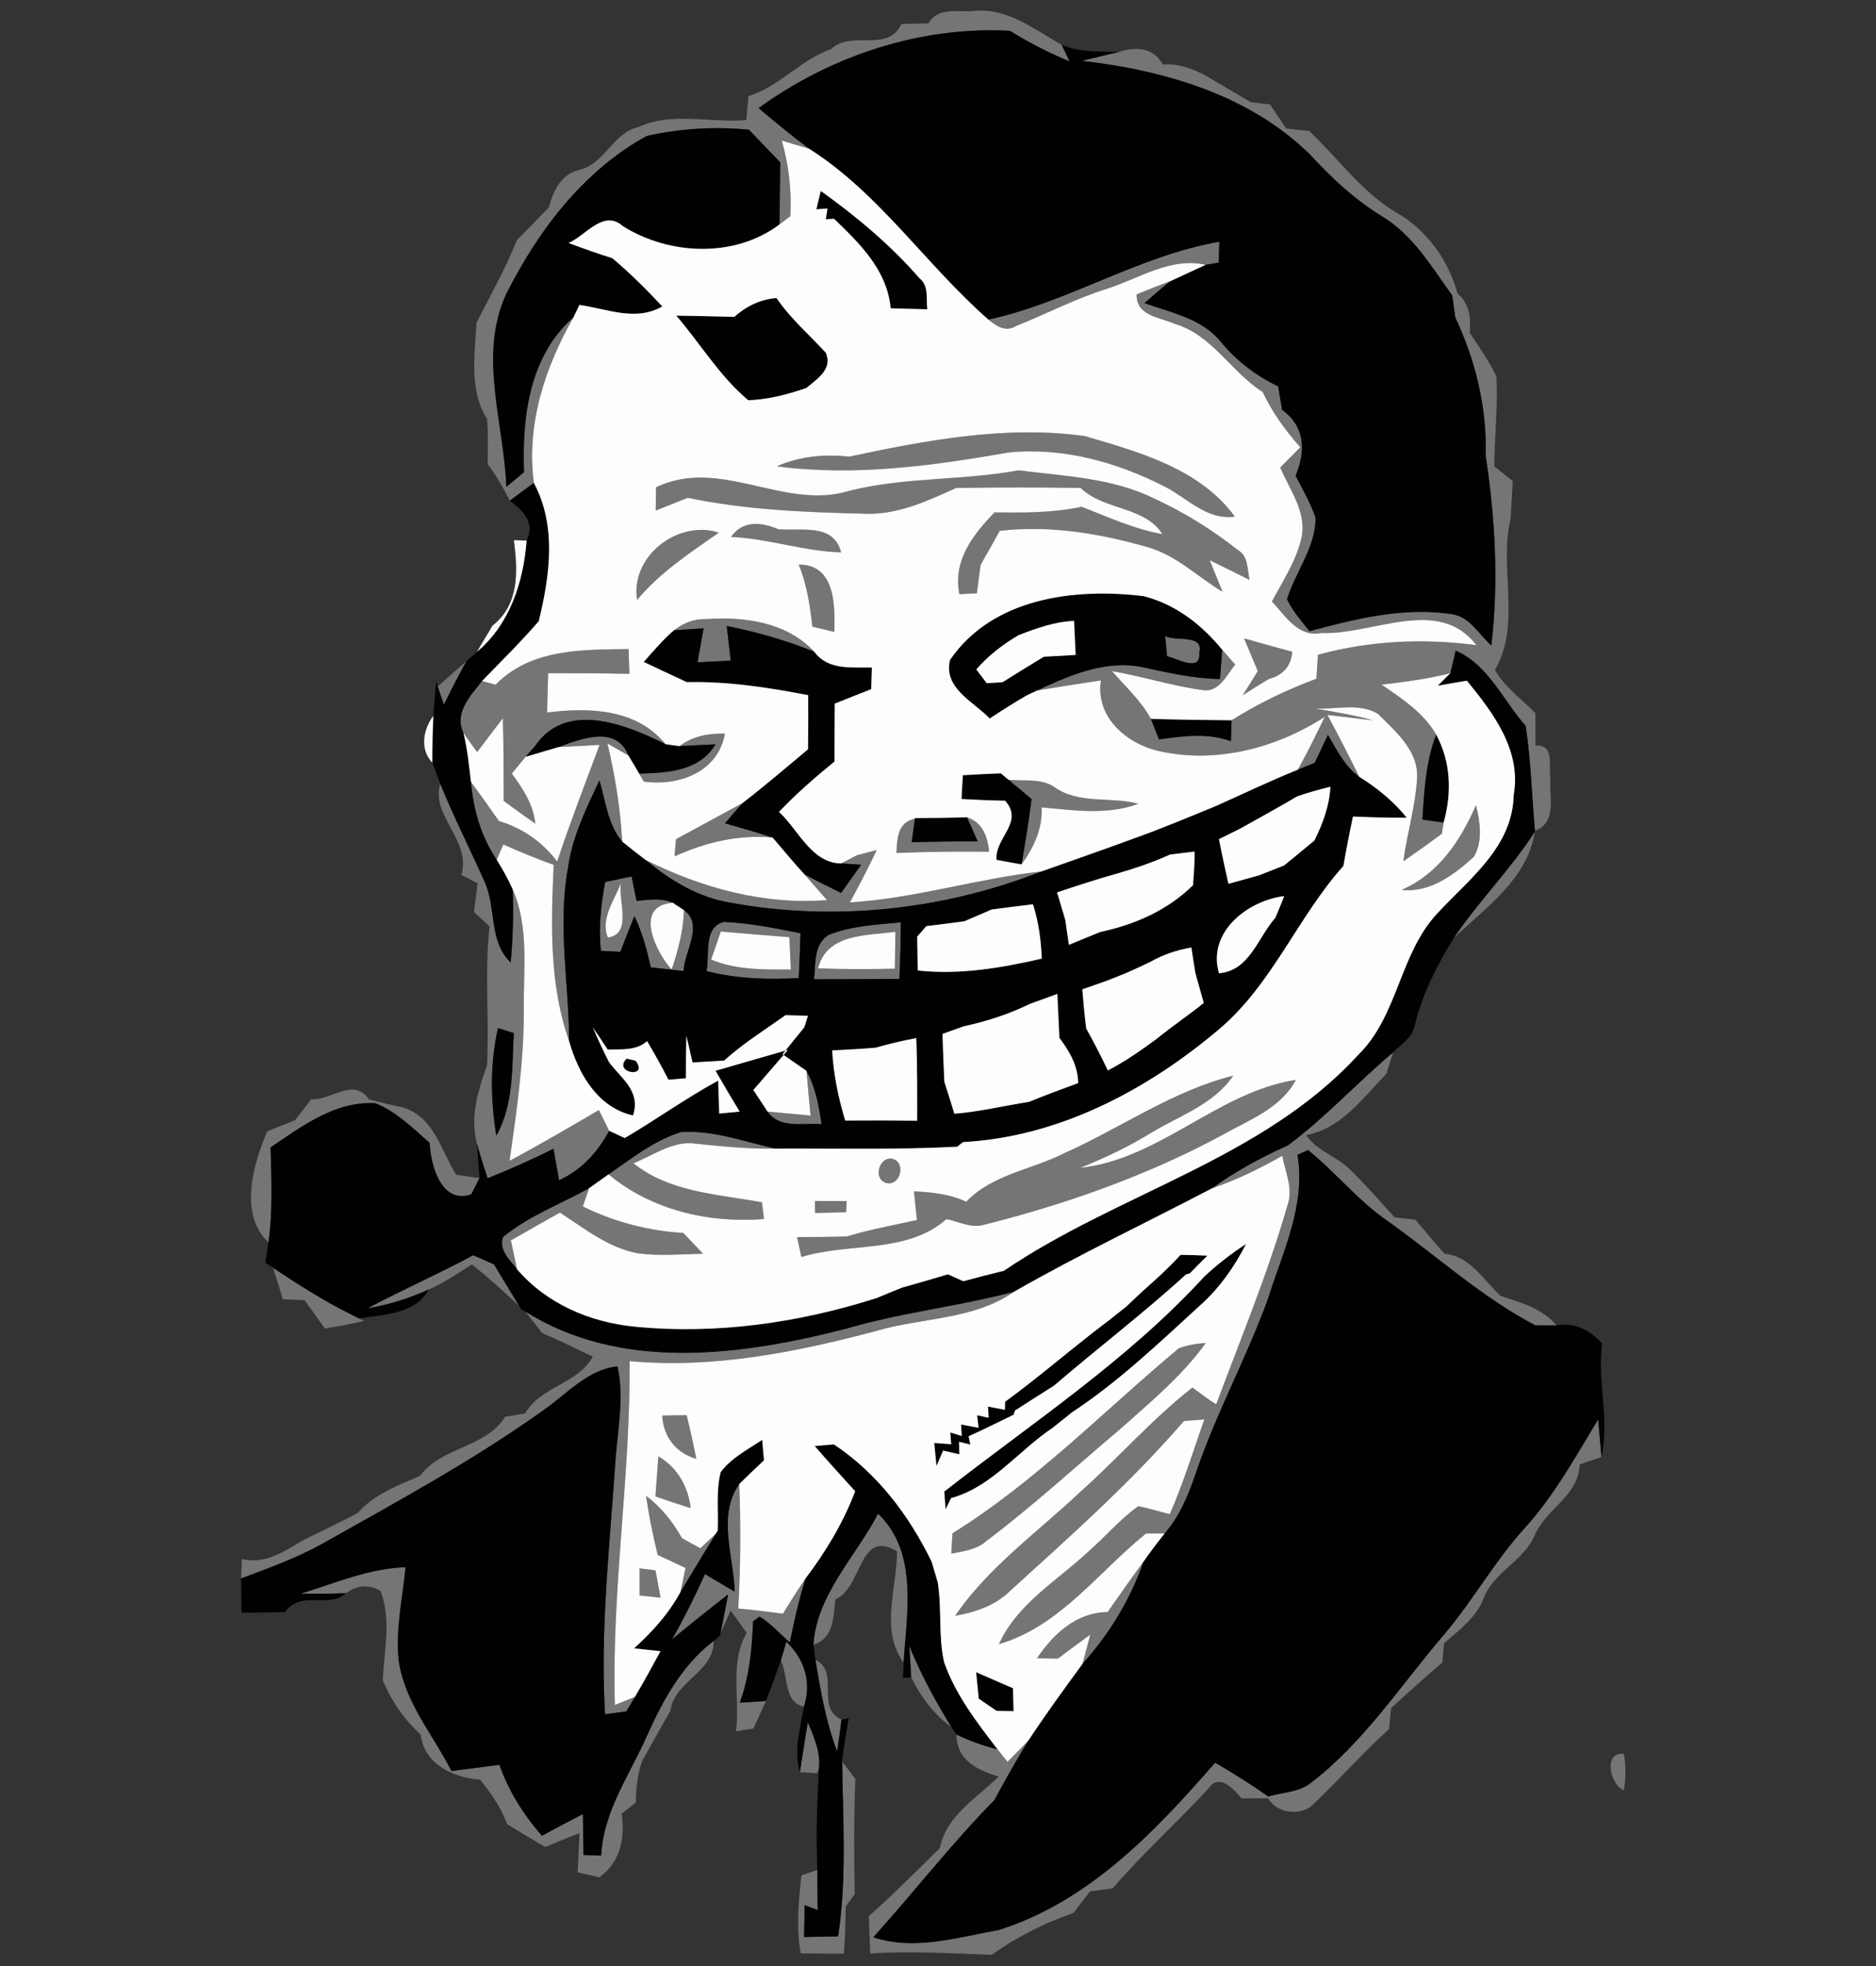 <?xml version="1.0" encoding="UTF-8" ?>
<!DOCTYPE svg PUBLIC "-//W3C//DTD SVG 1.1//EN" "http://www.w3.org/Graphics/SVG/1.1/DTD/svg11.dtd">
<svg width="210pt" height="220pt" viewBox="0 0 210 220" version="1.1" xmlns="http://www.w3.org/2000/svg">
<rect x="0" y="0" width="210" height="220" fill="#333333" stroke="none"/>
<g id="#797979f3">
<path fill="#797979" opacity="0.95" d=" M 103.92 2.62 C 104.98 0.74 107.27 1.39 109.03 1.23 C 112.72 0.82 115.80 3.31 118.84 5.01 C 119.06 5.47 119.51 6.40 119.73 6.87 C 117.41 5.92 115.18 4.77 113.05 3.45 C 103.05 2.90 92.99 6.24 84.92 12.10 C 86.77 13.65 88.63 15.20 90.57 16.64 C 89.80 16.42 88.28 15.96 87.51 15.73 C 88.30 18.48 88.63 21.34 88.47 24.19 C 88.17 24.42 87.56 24.88 87.26 25.11 C 87.29 22.79 87.30 20.48 87.34 18.16 C 86.16 16.95 85.00 15.74 83.84 14.52 C 80.01 14.13 76.14 14.38 72.38 15.22 C 65.26 19.15 60.21 25.84 56.62 32.99 C 53.53 39.87 56.42 47.35 56.68 54.47 C 57.35 53.93 58.01 53.38 58.66 52.83 C 58.43 46.65 59.25 39.83 64.19 35.51 C 60.98 41.17 58.91 47.46 59.76 54.04 C 58.85 54.69 57.96 55.36 57.07 56.03 C 56.34 54.61 55.57 53.21 54.59 51.93 C 54.59 50.25 54.68 48.56 54.52 46.88 C 52.47 43.67 53.17 39.71 53.34 36.12 C 54.89 33.05 56.59 30.04 57.88 26.85 C 59.07 25.65 60.26 24.44 61.43 23.22 C 61.93 21.33 62.84 19.42 64.96 18.98 C 67.74 18.25 68.65 14.85 71.46 14.22 C 75.24 12.47 79.53 13.79 83.54 13.44 C 83.60 12.77 83.73 11.43 83.79 10.76 C 87.23 9.69 89.60 6.70 93.02 5.50 C 95.34 3.30 99.40 5.98 100.90 2.68 C 101.91 2.66 102.91 2.64 103.92 2.62 Z" />
<path fill="#797979" opacity="0.95" d=" M 125.30 5.80 C 127.13 5.19 129.17 5.33 130.15 7.21 C 132.27 7.09 134.15 7.92 135.90 9.01 C 137.27 9.83 138.65 10.63 140.02 11.44 C 140.56 11.50 141.63 11.63 142.17 11.69 C 142.77 12.59 143.37 13.48 143.97 14.38 C 144.61 14.45 145.91 14.59 146.55 14.66 C 149.97 17.88 152.73 21.90 156.94 24.16 C 160.04 26.20 162.17 29.29 163.16 32.85 C 164.51 33.96 164.65 35.60 164.53 37.24 C 165.55 38.85 166.70 40.39 167.51 42.12 C 167.67 45.48 167.32 48.83 167.26 52.18 C 167.78 52.59 168.82 53.42 169.34 53.83 C 169.27 55.22 169.18 56.62 169.10 58.01 C 167.76 63.60 170.33 69.86 167.34 74.97 C 168.45 76.91 170.34 78.23 171.88 79.80 C 171.87 81.01 171.87 82.21 171.88 83.42 C 174.09 83.34 173.29 85.68 173.56 86.95 C 173.35 89.04 174.40 91.98 171.82 92.98 C 171.47 89.06 171.38 85.12 170.78 81.22 C 168.23 78.36 166.65 74.42 162.95 72.81 L 162.36 75.32 C 159.83 75.99 157.23 76.30 154.64 76.61 C 156.93 78.16 159.34 79.75 160.77 82.21 C 159.59 85.24 159.44 88.50 159.22 91.71 L 161.60 92.04 C 161.55 92.35 161.45 92.98 161.40 93.30 C 159.98 94.35 158.54 95.38 157.09 96.38 C 157.50 93.26 158.46 90.21 158.63 87.06 C 158.79 83.99 156.21 81.85 154.24 79.87 C 152.14 78.63 149.55 79.39 147.24 79.29 C 149.41 79.66 151.59 80.02 153.71 80.61 C 152.43 80.46 149.87 80.16 148.59 80.00 C 149.83 82.28 151.00 84.59 152.15 86.92 C 150.52 85.75 149.64 83.90 148.65 82.24 C 148.15 83.28 147.66 84.32 147.17 85.36 C 146.70 85.55 145.75 85.93 145.28 86.13 C 146.36 84.19 147.34 82.20 148.30 80.21 C 142.85 83.73 136.17 85.47 129.74 84.05 C 126.10 83.22 122.60 80.24 123.24 76.14 C 120.84 76.51 118.45 76.86 116.06 77.28 C 119.71 75.57 123.74 73.81 127.86 74.65 C 130.74 75.27 133.61 75.94 136.57 75.98 C 136.63 75.16 136.75 73.52 136.81 72.70 C 137.17 73.11 137.91 73.94 138.27 74.36 C 137.36 75.46 136.58 77.31 134.89 77.25 C 131.37 76.82 127.97 75.69 124.48 75.10 C 125.97 76.83 127.72 78.40 128.83 80.44 C 129.06 81.01 129.51 82.17 129.74 82.74 C 132.42 82.36 135.16 81.98 137.79 82.94 L 137.86 80.60 C 140.86 78.72 144.05 77.18 147.36 75.95 C 147.41 75.28 147.49 73.94 147.53 73.27 C 153.32 71.69 159.33 71.40 165.27 72.20 C 161.04 66.64 153.64 71.07 147.95 70.83 C 145.33 71.37 143.91 68.93 142.38 67.31 C 143.62 64.96 145.17 62.68 145.72 60.04 C 146.23 57.21 144.36 54.79 143.31 52.32 C 144.05 51.56 144.80 50.81 145.55 50.05 C 143.89 48.17 142.41 46.13 141.34 43.86 C 137.79 41.61 135.65 37.42 131.46 36.23 C 129.77 35.47 127.20 35.37 127.23 32.95 C 128.46 32.43 129.71 31.94 130.97 31.48 C 130.00 32.28 129.05 33.09 128.11 33.92 C 131.12 35.00 134.57 35.63 136.68 38.28 C 138.44 40.38 140.60 42.06 143.08 43.24 C 143.22 44.12 143.37 44.99 143.52 45.87 C 146.11 47.70 146.18 50.52 145.03 53.23 C 145.83 54.78 146.70 56.29 147.27 57.95 C 147.26 61.26 145.03 63.98 144.07 67.05 C 144.69 68.38 145.69 69.48 146.58 70.63 C 151.77 69.24 157.19 67.88 162.60 68.74 C 164.56 69.05 165.57 71.02 166.94 72.23 C 167.77 65.21 167.38 57.99 166.31 51.04 C 166.46 45.69 165.20 40.37 162.91 35.55 C 162.82 34.93 162.65 33.68 162.56 33.06 C 160.25 29.85 158.16 26.28 154.68 24.19 C 151.63 22.33 149.03 19.89 146.63 17.28 C 139.82 10.61 130.35 7.87 121.10 6.81 C 122.50 6.47 123.90 6.12 125.30 5.80 Z" />
<path fill="#797979" opacity="0.95" d=" M 110.64 35.76 C 119.54 33.84 127.47 28.61 136.49 27.05 C 136.48 27.64 136.45 28.81 136.43 29.39 C 136.07 29.45 135.34 29.57 134.97 29.63 C 130.96 28.74 127.50 31.19 123.83 32.34 C 120.35 33.43 117.11 35.14 113.73 36.48 C 112.58 37.20 111.53 36.50 110.64 35.76 Z" />
<path fill="#797979" opacity="0.95" d=" M 95.06 51.10 C 103.67 49.27 112.62 47.57 121.43 48.80 C 127.49 50.57 134.34 52.46 138.22 57.81 C 135.07 58.23 132.95 55.76 130.40 54.46 C 125.03 51.71 119.00 50.03 112.93 50.63 C 104.40 52.12 95.62 53.33 86.96 52.18 C 89.54 51.05 92.29 50.80 95.06 51.10 Z" />
<path fill="#797979" opacity="0.95" d=" M 73.44 54.53 C 80.60 51.08 87.78 57.16 95.05 54.93 C 101.27 53.36 107.73 53.80 114.01 52.63 C 119.14 53.29 124.55 53.46 129.27 55.82 C 132.57 57.34 135.68 59.27 138.53 61.52 C 139.77 62.22 139.60 63.70 139.88 64.89 C 138.38 64.15 136.89 63.42 135.41 62.68 C 135.89 63.85 136.37 65.03 136.85 66.22 C 134.08 64.56 131.72 62.17 128.55 61.25 C 123.16 59.69 117.53 58.75 111.91 59.40 C 111.21 60.67 110.50 61.94 109.77 63.20 C 109.62 64.27 109.48 65.33 109.35 66.39 C 108.86 66.42 107.89 66.46 107.40 66.49 C 106.63 62.75 108.91 59.84 111.33 57.34 C 114.59 57.38 117.87 57.40 121.07 56.71 C 124.04 57.85 126.96 59.22 130.12 59.77 C 128.14 56.63 123.58 57.13 120.96 54.60 C 116.31 54.53 111.66 54.52 107.01 54.61 C 103.85 56.05 100.57 57.57 97.02 57.49 C 90.31 57.33 83.56 57.08 76.98 55.70 C 75.79 56.19 74.60 56.66 73.40 57.13 C 73.41 56.48 73.43 55.18 73.44 54.53 Z" />
<path fill="#797979" opacity="0.95" d=" M 71.32 67.13 C 70.54 62.24 75.89 58.13 80.47 59.60 C 77.22 61.87 73.89 64.05 71.32 67.13 Z" />
<path fill="#797979" opacity="0.95" d=" M 81.83 60.08 C 83.18 58.19 85.22 58.42 87.11 59.22 C 89.67 59.47 93.30 58.48 94.15 61.81 C 89.98 61.69 86.00 60.26 81.83 60.08 Z" />
<path fill="#797979" opacity="0.95" d=" M 89.41 63.18 C 93.49 63.15 93.48 67.71 93.40 70.71 C 92.79 70.57 91.56 70.27 90.94 70.12 C 90.67 67.76 90.32 65.40 89.41 63.18 Z" />
<path fill="#797979" opacity="0.95" d=" M 75.44 70.53 C 76.46 69.75 77.66 69.23 78.97 69.28 C 83.28 68.98 88.05 69.59 91.15 72.93 C 87.98 71.66 84.70 70.71 81.35 70.05 C 81.46 71.02 81.68 72.96 81.80 73.93 C 80.55 73.99 79.31 74.05 78.08 74.11 C 78.25 73.16 78.59 71.26 78.76 70.31 C 77.93 70.36 76.27 70.47 75.44 70.53 Z" />
<path fill="#797979" opacity="0.95" d=" M 130.43 71.18 C 131.62 71.81 134.78 70.92 134.25 73.04 C 134.46 75.31 131.73 73.65 130.64 73.44 C 130.59 72.87 130.49 71.74 130.43 71.18 Z" />
<path fill="#797979" opacity="0.95" d=" M 139.26 71.43 C 141.05 71.94 142.84 72.45 144.65 72.93 C 144.55 74.56 143.57 75.58 142.01 75.99 C 141.03 76.58 140.07 77.18 139.11 77.80 C 139.67 76.90 140.24 76.00 140.80 75.10 C 140.29 73.88 139.77 72.66 139.26 71.43 Z" />
<path fill="#797979" opacity="0.95" d=" M 55.48 76.62 C 59.40 72.59 65.16 72.70 70.36 72.63 C 70.39 73.55 70.42 74.47 70.46 75.40 C 67.42 75.34 64.39 75.32 61.36 75.33 C 61.33 76.43 61.27 78.63 61.24 79.73 C 65.93 79.15 71.25 79.28 74.49 83.27 C 70.06 81.06 63.36 78.36 59.89 83.49 C 59.62 83.79 59.10 84.39 58.83 84.69 C 58.45 85.16 57.68 86.09 57.29 86.56 C 58.53 88.24 59.71 90.03 59.92 92.17 C 58.73 91.33 57.55 90.48 56.38 89.62 C 56.38 86.53 56.38 83.45 56.29 80.37 C 55.32 81.63 54.37 82.89 53.41 84.16 C 52.89 83.45 52.38 82.74 51.88 82.02 C 50.80 79.77 52.66 77.86 53.96 76.21 C 54.34 76.31 55.10 76.52 55.48 76.62 Z" />
<path fill="#797979" opacity="0.95" d=" M 49.00 76.82 C 50.07 75.86 51.14 74.90 52.23 73.97 C 51.32 75.57 50.50 77.22 49.69 78.86 C 49.46 78.18 49.23 77.50 49.00 76.82 Z" />
<path fill="#797979" opacity="0.95" d=" M 76.08 83.49 C 77.55 82.35 79.34 82.06 81.15 82.09 C 80.38 86.40 76.00 88.00 72.07 87.46 L 71.55 86.57 C 74.72 86.47 78.26 86.33 80.10 83.29 C 79.09 83.34 77.08 83.44 76.08 83.49 Z" />
<path fill="#797979" opacity="0.95" d=" M 62.51 83.60 C 65.07 82.67 68.96 81.09 70.35 84.54 L 68.00 83.20 C 68.85 86.81 69.45 90.47 69.65 94.17 C 68.01 92.25 67.80 89.64 67.10 87.32 C 65.65 90.43 64.08 93.57 63.60 97.02 C 62.38 103.48 63.68 110.01 63.71 116.50 C 61.47 110.17 61.68 103.39 61.98 96.78 C 60.07 96.09 58.19 95.32 56.34 94.50 C 56.15 94.93 55.79 95.78 55.60 96.21 C 53.85 93.63 52.98 90.59 52.72 87.50 C 53.79 88.94 54.82 90.42 55.86 91.88 C 58.49 92.66 60.72 94.22 62.37 96.41 C 63.83 92.01 65.50 87.69 67.12 83.35 C 65.96 83.41 63.66 83.54 62.51 83.60 Z" />
<path fill="#797979" opacity="0.95" d=" M 112.88 87.25 C 114.59 87.46 116.52 87.04 118.02 88.07 C 120.76 90.03 124.31 89.11 127.42 89.94 C 123.94 91.25 120.19 90.66 116.60 90.35 C 116.72 92.74 115.71 94.85 114.35 96.73 C 114.77 94.29 115.17 91.86 115.47 89.41 C 114.60 88.69 113.74 87.97 112.88 87.25 Z" />
<path fill="#797979" opacity="0.95" d=" M 49.28 87.70 C 50.80 91.42 52.61 95.01 54.25 98.67 C 55.58 101.60 54.68 105.31 57.17 107.71 C 57.41 104.99 57.50 102.25 57.39 99.52 C 59.25 103.74 58.57 108.50 58.64 112.98 C 58.66 118.66 57.84 124.29 57.04 129.90 C 60.42 128.09 63.73 126.15 67.04 124.22 C 67.43 124.99 67.81 125.76 68.19 126.54 C 66.90 128.94 65.08 130.94 62.58 132.07 C 62.43 131.19 62.11 129.42 61.96 128.54 C 59.55 129.76 57.08 130.85 54.58 131.85 C 54.16 130.55 53.73 129.26 53.38 127.94 C 52.61 124.96 53.51 122.01 54.52 119.22 C 54.79 114.04 54.22 108.83 54.80 103.65 C 54.37 103.25 53.50 102.46 53.06 102.06 C 53.16 101.26 53.36 99.65 53.46 98.85 C 53.01 98.61 52.10 98.14 51.65 97.90 C 52.79 94.06 48.18 91.26 49.28 87.70 M 55.75 115.05 C 54.83 119.00 54.91 123.09 55.56 127.08 C 57.51 123.62 57.31 119.45 57.51 115.60 C 57.07 115.46 56.19 115.19 55.75 115.05 Z" />
<path fill="#797979" opacity="0.95" d=" M 75.67 93.91 C 78.14 92.55 80.63 91.23 83.10 89.88 C 82.61 90.44 81.64 91.56 81.16 92.13 C 82.93 92.65 84.72 93.13 86.48 93.72 C 82.67 93.37 78.96 94.26 75.51 95.83 C 75.55 95.35 75.63 94.39 75.67 93.91 Z" />
<path fill="#797979" opacity="0.95" d=" M 165.22 90.10 C 165.68 92.00 166.01 94.06 165.00 95.86 C 162.78 97.88 160.09 99.92 156.90 99.58 C 161.03 97.78 163.48 94.09 165.22 90.10 Z" />
<path fill="#797979" opacity="0.95" d=" M 100.35 95.45 C 100.43 93.82 100.45 92.05 102.42 91.60 C 102.30 92.48 102.18 93.37 102.05 94.25 C 104.51 94.18 106.97 94.15 109.44 94.14 C 109.14 93.47 108.54 92.12 108.24 91.45 C 110.02 92.03 110.53 93.63 110.73 95.31 C 107.27 95.27 103.81 95.30 100.35 95.45 Z" />
<path fill="#797979" opacity="0.95" d=" M 162.73 104.98 C 165.53 100.82 169.11 97.27 171.82 93.05 C 170.98 98.37 166.35 101.52 162.73 104.98 Z" />
<path fill="#797979" opacity="0.95" d=" M 95.94 95.70 C 96.49 95.56 97.59 95.26 98.14 95.12 C 97.21 97.11 96.18 99.05 95.14 100.98 C 102.41 100.54 109.37 98.31 116.57 97.52 C 105.61 101.83 93.37 103.15 81.76 101.01 C 78.19 100.44 75.04 98.52 72.29 96.24 C 78.57 99.37 85.51 101.28 92.57 100.72 C 91.94 100.00 90.67 98.56 90.04 97.83 C 91.39 98.57 92.77 99.23 94.15 99.92 C 94.90 98.87 95.64 97.82 96.39 96.77 L 94.15 96.62 C 94.60 96.39 95.49 95.93 95.94 95.70 Z" />
<path fill="#797979" opacity="0.95" d=" M 67.75 98.69 C 68.73 98.48 69.72 98.28 70.70 98.08 C 70.84 98.77 71.12 100.14 71.26 100.82 C 72.61 100.68 74.02 100.44 75.31 101.02 C 70.88 101.33 73.39 106.52 75.18 108.49 C 75.92 106.34 76.49 104.13 76.57 101.85 C 78.82 103.47 76.59 106.50 76.52 108.66 C 75.29 108.52 74.07 108.39 72.85 108.25 C 72.41 106.28 71.89 104.33 71.02 102.51 C 70.48 103.84 69.95 105.17 69.44 106.51 C 68.89 106.48 67.80 106.43 67.26 106.40 C 67.00 103.82 67.26 101.23 67.75 98.69 M 68.05 104.91 C 70.84 104.52 69.15 100.73 69.52 98.80 C 68.79 100.71 67.17 102.84 68.05 104.91 Z" />
<path fill="#797979" opacity="0.95" d=" M 79.08 108.66 C 79.49 106.86 78.67 103.78 81.02 103.16 C 83.92 103.28 86.77 103.87 89.61 104.43 C 89.56 106.10 89.49 107.78 89.41 109.45 C 85.95 109.63 82.46 109.54 79.08 108.66 M 80.69 104.24 C 80.42 105.02 79.88 106.59 79.60 107.38 C 82.44 108.56 85.52 108.50 88.53 108.49 C 88.49 107.58 88.40 105.77 88.36 104.87 C 85.80 104.67 83.25 104.46 80.69 104.24 Z" />
<path fill="#797979" opacity="0.95" d=" M 92.71 104.64 C 95.28 103.59 98.10 103.48 100.83 103.21 C 100.82 105.32 100.78 107.43 100.68 109.54 C 97.49 109.57 94.31 109.58 91.12 109.58 C 91.32 107.86 91.05 105.74 92.71 104.64 M 91.58 108.36 C 94.44 108.47 97.31 108.46 100.17 108.40 C 100.19 107.37 100.22 105.30 100.23 104.27 C 97.06 104.71 92.55 104.42 91.58 108.36 Z" />
<path fill="#797979" opacity="0.95" d=" M 144.15 128.18 C 148.38 125.06 151.92 121.12 155.95 117.76 C 155.76 118.36 155.38 119.56 155.19 120.16 C 152.55 122.86 150.17 126.28 146.20 127.02 C 147.42 128.81 149.62 129.38 151.11 130.86 C 152.87 132.56 154.46 134.42 156.11 136.22 C 156.70 136.29 157.87 136.42 158.45 136.49 C 159.51 137.77 160.59 139.04 161.69 140.29 C 164.56 140.55 166.06 143.22 167.96 145.01 C 170.22 145.74 172.66 146.42 174.25 148.32 C 173.65 148.32 172.46 148.32 171.87 148.31 C 165.86 145.17 160.84 140.54 155.34 136.64 C 152.03 134.37 149.52 131.19 146.42 128.69 C 146.13 128.82 145.54 129.09 145.24 129.23 C 146.19 134.87 143.59 140.08 141.94 145.34 C 139.52 151.99 136.09 158.23 133.83 164.94 C 133.02 167.32 132.04 169.68 130.37 171.60 L 128.30 171.59 C 122.97 175.87 118.65 181.99 111.82 183.98 C 113.90 179.41 118.38 176.87 121.90 173.56 C 123.77 171.93 125.38 169.99 127.42 168.55 C 128.61 168.76 129.76 169.16 130.95 169.43 C 132.46 165.98 133.57 162.38 134.81 158.83 C 134.24 158.87 133.09 158.97 132.52 159.02 C 126.59 165.89 119.78 171.93 113.07 178.02 C 111.41 179.67 109.17 180.41 106.92 180.81 C 110.65 175.34 116.15 171.46 120.91 166.96 C 125.19 163.15 128.96 158.80 133.48 155.27 C 134.36 155.90 135.22 156.58 136.14 157.15 C 138.90 149.76 141.94 142.46 144.12 134.88 C 144.79 133.02 143.87 131.15 143.54 129.33 C 141.02 130.77 138.40 132.04 135.66 132.98 C 138.30 131.06 141.17 129.51 144.15 128.18 Z" />
<path fill="#797979" opacity="0.95" d=" M 90.27 119.82 C 91.30 121.66 91.66 123.75 91.97 125.80 C 89.91 125.61 87.31 126.37 85.92 124.39 C 87.52 124.54 89.13 124.69 90.73 124.83 C 90.57 123.16 90.42 121.49 90.27 119.82 Z" />
<path fill="#797979" opacity="0.95" d=" M 119.15 129.04 C 125.48 126.21 131.25 122.07 138.05 120.37 C 135.84 123.62 131.99 124.85 128.78 126.81 C 126.28 128.35 123.63 129.59 120.91 130.69 C 129.82 129.72 136.33 122.19 145.06 120.84 C 143.36 124.04 139.83 125.31 136.86 126.99 C 128.40 131.56 119.27 134.77 109.96 137.10 C 108.58 137.41 107.28 136.68 105.95 136.42 C 101.48 140.34 95.06 139.00 89.71 140.66 C 89.59 140.10 89.34 138.99 89.22 138.43 C 91.08 138.43 92.94 138.42 94.80 138.36 C 97.37 137.58 100.02 137.11 102.64 136.52 C 102.56 135.72 102.39 134.11 102.31 133.31 C 104.30 133.42 106.32 133.60 108.15 134.48 C 111.11 131.40 115.49 130.90 119.15 129.04 Z" />
<path fill="#797979" opacity="0.95" d=" M 34.85 123.00 C 37.16 123.16 39.52 120.48 41.31 123.03 C 42.57 123.35 43.84 123.66 45.12 123.93 C 48.56 124.98 49.38 128.73 51.06 131.46 C 51.72 131.55 53.03 131.74 53.68 131.83 C 53.45 132.29 52.98 133.20 52.75 133.65 C 49.39 134.81 48.20 130.38 48.10 127.89 C 46.22 126.26 44.40 124.42 42.05 123.46 C 37.60 123.16 33.79 126.02 30.29 128.40 C 30.38 131.94 30.55 135.51 30.05 139.03 C 26.71 135.85 28.33 130.36 29.91 126.59 C 30.95 126.18 31.98 125.77 33.02 125.36 C 33.62 124.57 34.24 123.78 34.85 123.00 Z" />
<path fill="#797979" opacity="0.95" d=" M 68.12 131.41 C 70.69 129.64 73.21 127.62 76.22 126.68 C 79.83 126.44 83.30 127.75 86.78 128.53 C 83.81 128.59 80.85 128.28 77.90 127.98 C 75.36 127.59 73.15 129.29 70.90 130.17 C 75.01 133.45 80.35 133.62 85.29 134.54 C 85.35 135.01 85.46 135.94 85.52 136.41 C 79.31 136.89 72.98 135.43 68.12 131.41 Z" />
<path fill="#797979" opacity="0.95" d=" M 99.19 132.37 C 97.65 131.91 98.45 129.28 99.97 129.69 C 101.47 130.18 100.74 132.79 99.19 132.37 Z" />
<path fill="#797979" opacity="0.95" d=" M 56.31 138.42 C 59.18 136.05 62.73 134.76 65.95 132.95 C 65.77 133.46 65.42 134.49 65.24 135.00 C 68.75 136.74 72.58 137.73 76.49 137.97 C 77.23 138.74 77.96 139.51 78.70 140.29 C 76.28 140.35 73.84 140.56 71.42 140.25 C 68.12 139.64 65.43 137.47 62.68 135.69 C 60.84 136.72 59.01 137.76 57.19 138.80 C 57.36 139.60 57.70 141.22 57.87 142.02 C 57.06 140.97 55.82 139.90 56.31 138.42 Z" />
<path fill="#797979" opacity="0.95" d=" M 91.22 134.39 C 92.40 134.40 93.59 134.40 94.77 134.40 C 94.76 134.72 94.72 135.34 94.71 135.65 C 93.55 135.68 92.40 135.70 91.24 135.73 C 91.24 135.40 91.23 134.73 91.22 134.39 Z" />
<path fill="#797979" opacity="0.95" d=" M 41.15 146.39 C 45.05 144.33 49.09 142.55 52.97 140.46 C 53.75 140.80 54.53 141.14 55.30 141.49 C 56.23 143.05 57.19 144.60 58.13 146.16 C 56.42 144.54 54.66 142.96 52.83 141.48 C 51.27 142.50 49.70 143.53 47.99 144.30 C 45.80 145.27 43.52 146.03 41.15 146.39 Z" />
<path fill="#797979" opacity="0.95" d=" M 30.56 141.86 C 33.36 143.73 36.21 145.55 39.24 147.05 C 39.48 147.17 39.97 147.42 40.21 147.54 L 40.75 147.82 C 39.30 148.15 37.84 148.43 36.37 148.66 C 35.60 147.60 34.84 146.54 34.09 145.48 C 33.48 145.46 32.28 145.42 31.67 145.39 C 31.31 144.21 30.94 143.03 30.56 141.86 Z" />
<path fill="#797979" opacity="0.95" d=" M 94.72 148.68 C 100.89 146.86 107.31 146.19 113.52 144.54 C 108.96 147.73 103.20 147.41 98.06 148.94 C 89.08 151.32 79.82 153.17 70.48 152.31 C 70.59 165.15 68.44 177.94 68.83 190.79 C 69.39 190.56 70.51 190.11 71.07 189.89 C 70.83 190.29 70.36 191.09 70.12 191.50 C 69.32 191.61 68.53 191.73 67.73 191.83 C 67.16 182.17 68.30 172.56 68.93 162.94 C 69.21 159.61 69.86 156.23 69.12 152.90 C 65.77 153.25 63.49 155.96 60.88 157.77 C 52.97 163.43 44.40 168.06 35.93 172.83 C 33.09 174.39 30.02 175.49 26.99 176.63 C 27.01 176.09 27.05 174.99 27.07 174.45 C 29.72 175.11 31.85 173.56 34.01 172.31 C 36.03 171.32 38.05 170.35 40.04 169.31 C 41.87 167.20 44.54 166.23 47.02 165.15 C 49.46 161.85 54.31 162.07 56.55 158.54 C 57.11 158.44 58.23 158.26 58.79 158.16 C 60.55 155.08 64.62 154.94 66.36 151.81 C 64.48 150.90 62.61 149.99 60.69 149.17 C 60.06 148.37 59.43 147.56 58.80 146.76 C 69.60 153.53 83.01 151.68 94.72 148.68 Z" />
<path fill="#797979" opacity="0.95" d=" M 131.96 150.87 C 132.92 150.53 133.93 150.34 134.97 150.29 C 132.26 154.05 128.65 157.01 125.21 160.07 C 120.30 164.21 115.57 168.56 110.44 172.42 C 109.35 173.41 107.87 173.58 106.49 173.85 C 106.52 173.28 106.59 172.15 106.62 171.58 C 115.93 165.80 123.59 157.85 131.96 150.87 Z" />
<path fill="#797979" opacity="0.95" d=" M 74.13 158.40 C 74.81 158.39 76.18 158.37 76.86 158.36 C 77.26 159.98 77.62 161.61 77.94 163.25 C 75.66 162.58 74.25 160.77 74.13 158.40 Z" />
<path fill="#797979" opacity="0.95" d=" M 178.90 158.83 C 179.02 160.23 179.14 161.62 179.27 163.03 C 178.66 163.24 177.44 163.66 176.83 163.87 C 176.71 167.46 172.97 168.85 171.75 171.90 C 170.47 174.74 167.12 175.95 166.05 178.92 C 165.21 181.05 163.31 182.42 161.65 183.88 C 161.60 184.42 161.50 185.50 161.45 186.04 C 159.49 187.69 157.62 189.43 155.72 191.13 C 155.66 191.73 155.54 192.91 155.48 193.50 C 152.51 196.17 149.88 199.18 146.98 201.93 C 145.65 203.25 142.91 202.94 141.96 201.23 C 140.96 201.23 139.97 201.23 138.98 201.24 C 138.06 200.20 136.52 198.35 135.27 200.14 C 131.77 203.94 127.92 207.39 124.55 211.31 C 123.92 211.39 122.65 211.56 122.02 211.64 C 121.41 212.44 120.80 213.24 120.18 214.04 C 119.18 214.42 118.18 214.81 117.19 215.21 C 115.04 216.23 112.93 217.34 111.01 218.75 C 106.48 218.58 101.95 218.29 97.42 218.60 C 97.36 217.20 97.30 215.81 97.25 214.42 C 100.00 211.99 102.59 209.38 105.21 206.80 C 105.92 203.15 109.34 201.23 111.78 198.80 C 109.37 198.07 107.07 196.94 107.06 194.09 C 108.53 194.81 110.07 195.35 111.66 195.75 C 112.03 196.22 112.40 196.68 112.78 197.15 C 113.57 196.36 114.36 195.55 115.13 194.75 C 113.78 196.93 112.53 199.17 111.31 201.43 C 106.52 206.30 102.33 211.71 97.76 216.78 C 102.38 218.32 107.21 216.78 111.82 215.96 C 121.85 212.80 129.31 204.96 136.02 197.24 C 138.05 198.42 140.04 199.67 141.97 201.02 C 143.50 200.58 145.24 200.57 146.58 199.63 C 152.66 195.02 156.82 188.53 161.73 182.81 C 164.97 178.98 167.41 174.53 170.82 170.83 C 174.06 167.22 176.39 162.95 178.90 158.83 Z" />
<path fill="#797979" opacity="0.95" d=" M 73.70 162.97 C 75.85 164.22 77.01 166.33 77.32 168.76 C 76.00 168.35 74.68 167.91 73.37 167.45 C 73.45 166.33 73.62 164.09 73.70 162.97 Z" />
<path fill="#797979" opacity="0.95" d=" M 82.24 178.11 C 82.13 174.15 80.26 169.61 82.75 166.07 C 82.93 170.71 82.90 175.36 82.64 180.00 C 84.31 180.15 85.98 180.35 87.65 180.57 C 88.46 179.23 89.29 177.91 90.18 176.62 C 89.43 178.97 88.91 181.38 88.41 183.79 C 87.29 182.81 86.30 181.67 85.02 180.90 C 84.84 181.03 84.48 181.30 84.30 181.43 C 84.18 184.51 83.89 187.61 82.81 190.53 C 83.79 190.46 84.76 190.40 85.74 190.34 C 85.28 191.37 84.81 192.40 84.34 193.42 C 83.85 193.50 82.87 193.66 82.38 193.74 C 82.87 190.07 81.63 186.07 83.59 182.72 C 83.14 182.10 82.24 180.85 81.79 180.22 C 81.51 180.86 80.93 182.15 80.65 182.79 C 80.94 181.33 81.22 179.87 81.51 178.41 C 79.39 180.06 77.31 181.73 75.24 183.43 C 76.58 181.06 77.80 178.63 78.91 176.14 C 80.02 176.80 81.13 177.45 82.24 178.11 Z" />
<path fill="#797979" opacity="0.95" d=" M 72.32 167.39 C 74.01 168.64 75.31 170.29 76.33 172.11 C 77.01 172.50 77.70 172.88 78.40 173.25 C 78.83 172.85 79.69 172.04 80.12 171.64 C 78.81 173.81 77.48 175.97 76.17 178.15 C 76.31 177.48 76.59 176.14 76.74 175.46 C 75.70 174.96 74.66 174.48 73.62 174.00 C 73.09 171.82 72.64 169.61 72.32 167.39 Z" />
<path fill="#797979" opacity="0.95" d=" M 91.05 184.05 C 91.42 178.42 95.80 174.18 98.29 169.38 C 102.58 173.47 101.62 179.76 101.22 185.07 L 101.13 186.04 C 98.47 182.27 100.43 177.74 100.41 173.59 C 96.09 171.00 96.59 177.64 93.51 178.97 C 93.28 180.95 93.36 183.32 91.05 184.05 Z" />
<path fill="#797979" opacity="0.95" d=" M 33.65 178.34 C 37.51 177.15 41.30 175.50 45.40 175.37 C 45.06 178.88 44.24 182.40 44.65 185.94 C 45.35 190.53 48.49 194.15 50.54 198.17 C 52.33 197.96 54.11 197.71 55.90 197.48 C 56.94 200.43 58.61 203.07 60.66 205.42 C 62.18 204.60 63.71 203.79 65.25 202.99 C 65.27 204.52 65.30 206.05 65.32 207.58 L 67.30 207.63 C 67.53 202.68 70.50 198.60 72.43 194.22 C 74.20 190.26 76.36 186.29 79.89 183.62 C 79.92 187.18 75.49 188.06 75.05 191.44 C 73.97 193.30 72.93 195.18 71.88 197.06 C 71.36 198.54 71.19 200.11 71.18 201.68 C 70.79 202.00 69.99 202.64 69.59 202.96 C 69.97 205.74 69.45 208.36 67.09 210.07 C 66.48 209.93 65.27 209.66 64.66 209.52 C 64.74 208.05 64.81 206.59 64.87 205.13 C 63.58 205.62 62.31 206.14 61.04 206.68 C 59.61 205.83 58.17 205.01 56.77 204.12 C 56.09 202.28 54.97 200.66 53.75 199.15 C 50.76 198.92 47.49 197.45 47.10 194.11 C 45.25 192.41 43.79 190.34 42.85 188.01 C 42.99 184.69 43.84 181.26 42.60 178.03 C 41.30 177.27 40.01 177.36 38.72 178.28 C 37.03 178.35 35.34 178.35 33.65 178.34 Z" />
<path fill="#797979" opacity="0.95" d=" M 71.60 175.50 C 72.05 175.56 72.93 175.68 73.38 175.73 C 73.57 176.75 73.75 177.76 73.94 178.78 C 73.35 178.72 72.18 178.59 71.60 178.53 C 71.60 177.52 71.60 176.51 71.60 175.50 Z" />
<path fill="#797979" opacity="0.95" d=" M 123.99 180.39 C 125.31 178.49 126.64 176.60 128.01 174.74 C 126.53 178.99 124.18 182.84 121.18 186.18 C 121.40 185.36 121.84 183.73 122.05 182.91 C 120.83 183.80 119.62 184.69 118.41 185.60 C 117.64 185.58 116.86 185.57 116.08 185.56 C 117.93 182.82 120.50 180.43 123.99 180.39 Z" />
<path fill="#797979" opacity="0.95" d=" M 87.41 185.81 C 87.56 185.29 87.87 184.24 88.02 183.71 C 90.06 185.66 90.88 188.24 90.00 190.96 C 87.72 190.56 88.24 187.47 87.41 185.81 Z" />
<path fill="#797979" opacity="0.95" d=" M 102.00 187.70 C 101.93 186.52 101.86 185.35 101.79 184.18 C 103.07 187.35 104.72 190.36 106.51 193.27 C 104.52 191.84 103.08 189.87 102.00 187.70 Z" />
<path fill="#797979" opacity="0.95" d=" M 91.28 185.74 C 94.08 187.08 91.22 191.10 94.20 192.42 C 94.05 193.61 93.89 194.80 93.71 195.99 C 92.46 192.70 91.85 189.21 91.28 185.74 Z" />
<path fill="#797979" opacity="0.95" d=" M 90.43 192.71 C 91.11 194.38 91.91 196.10 91.66 197.97 L 91.44 198.42 C 90.97 198.39 90.02 198.34 89.54 198.31 C 89.84 196.44 90.11 194.57 90.43 192.71 Z" />
<path fill="#797979" opacity="0.95" d=" M 181.77 200.34 C 180.19 199.68 179.44 196.02 181.78 196.26 C 182.01 197.62 182.01 198.98 181.77 200.34 Z" />
<path fill="#797979" opacity="0.95" d=" M 93.82 216.68 C 94.80 210.18 94.36 203.64 94.27 197.11 C 94.64 197.60 95.38 198.58 95.75 199.07 C 95.58 203.37 95.58 207.66 95.68 211.96 C 95.42 212.30 94.91 213.00 94.66 213.34 C 94.67 215.10 94.59 216.86 94.46 218.62 C 92.85 218.62 91.24 218.60 89.63 218.58 C 89.11 215.68 89.39 212.75 89.72 209.85 C 90.16 209.70 91.05 209.40 91.49 209.25 C 91.51 210.74 91.52 212.23 91.53 213.73 L 90.07 213.19 C 90.05 214.37 90.03 215.56 90.01 216.75 C 90.97 216.73 92.87 216.70 93.82 216.68 Z" />
</g>
<g id="#010101ff">
<path fill="#010101" opacity="1.00" d=" M 84.92 12.10 C 92.99 6.24 103.05 2.90 113.05 3.45 C 115.18 4.77 117.41 5.92 119.73 6.87 C 119.51 6.40 119.06 5.47 118.84 5.01 C 120.88 5.91 123.13 5.75 125.30 5.80 C 123.90 6.12 122.50 6.47 121.10 6.81 C 130.35 7.87 139.82 10.61 146.63 17.28 C 149.03 19.89 151.63 22.33 154.68 24.19 C 158.16 26.28 160.25 29.85 162.56 33.06 C 162.65 33.68 162.82 34.93 162.91 35.55 C 165.20 40.37 166.46 45.69 166.31 51.04 C 167.38 57.99 167.77 65.21 166.94 72.23 C 165.57 71.02 164.56 69.05 162.60 68.74 C 157.19 67.88 151.77 69.24 146.58 70.63 C 145.69 69.48 144.69 68.38 144.07 67.05 C 145.03 63.98 147.26 61.26 147.27 57.95 C 146.70 56.29 145.83 54.78 145.03 53.23 C 146.18 50.52 146.11 47.70 143.52 45.87 C 143.37 44.99 143.22 44.12 143.08 43.24 C 140.60 42.06 138.44 40.38 136.68 38.28 C 134.57 35.63 131.12 35.00 128.11 33.92 C 129.05 33.09 130.00 32.28 130.97 31.48 C 132.31 30.87 133.63 30.24 134.97 29.63 C 135.34 29.57 136.07 29.45 136.43 29.39 C 136.45 28.81 136.48 27.64 136.49 27.05 C 127.47 28.61 119.54 33.84 110.64 35.76 C 103.69 29.68 98.45 21.64 90.57 16.64 C 88.63 15.20 86.77 13.65 84.92 12.10 Z" />
<path fill="#010101" opacity="1.00" d=" M 72.38 15.22 C 76.14 14.38 80.01 14.13 83.84 14.52 C 85.00 15.74 86.16 16.95 87.34 18.16 C 87.30 20.48 87.29 22.79 87.26 25.11 C 82.25 28.89 74.90 28.57 69.72 25.30 C 67.54 23.38 65.58 26.37 63.64 27.19 C 65.26 27.79 66.89 28.38 68.54 28.89 C 70.53 30.56 72.37 32.40 74.14 34.29 C 71.16 36.01 67.97 34.56 64.86 34.12 C 64.69 34.47 64.36 35.17 64.19 35.51 C 59.25 39.83 58.43 46.65 58.66 52.83 C 58.01 53.38 57.35 53.93 56.68 54.47 C 56.42 47.35 53.53 39.87 56.62 32.99 C 60.21 25.84 65.26 19.15 72.38 15.22 Z" />
<path fill="#010101" opacity="1.00" d=" M 91.39 23.42 C 91.54 22.73 91.71 22.05 91.88 21.37 C 95.88 24.23 99.68 27.41 102.92 31.13 C 104.01 31.98 103.65 33.43 103.80 34.61 C 102.77 34.59 100.72 34.53 99.70 34.50 C 99.32 30.25 96.27 27.27 93.36 24.48 L 92.44 24.53 L 92.63 23.33 L 91.39 23.42 Z" />
<path fill="#010101" opacity="1.00" d=" M 82.20 35.46 C 83.52 34.27 85.13 33.49 86.92 33.35 C 88.47 35.63 90.57 37.44 92.43 39.46 C 93.26 41.30 91.46 42.41 90.27 43.41 C 88.16 44.15 86.00 44.70 83.76 44.79 C 80.55 42.10 78.41 38.46 75.70 35.32 C 77.87 35.35 80.03 35.40 82.20 35.46 Z" />
<path fill="#010101" opacity="1.00" d=" M 57.07 56.03 C 57.96 55.36 58.85 54.69 59.76 54.04 C 62.34 58.87 61.54 64.42 60.31 69.51 C 58.30 71.84 56.10 74.00 53.96 76.21 C 52.66 77.86 50.80 79.77 51.88 82.02 C 52.32 83.82 52.50 85.66 52.72 87.50 C 52.98 90.59 53.85 93.63 55.60 96.21 L 56.07 96.98 C 56.55 97.80 57.00 98.65 57.39 99.52 C 57.50 102.25 57.41 104.99 57.17 107.71 C 54.68 105.31 55.58 101.60 54.25 98.67 C 52.61 95.01 50.80 91.42 49.28 87.70 C 49.06 87.11 48.62 85.94 48.40 85.35 C 48.39 83.60 48.43 81.85 48.51 80.10 C 48.60 78.81 48.71 77.54 48.82 76.26 L 49.00 76.82 C 49.23 77.50 49.46 78.18 49.69 78.86 C 50.50 77.22 51.32 75.57 52.23 73.97 C 52.53 73.71 53.12 73.19 53.41 72.93 C 57.07 69.85 58.60 65.13 58.95 60.49 C 59.96 58.45 58.54 57.17 57.07 56.03 Z" />
<path fill="#010101" opacity="1.00" d=" M 106.34 73.86 C 111.07 66.91 120.28 65.76 128.01 66.71 C 131.58 67.61 134.51 69.89 136.81 72.70 C 136.75 73.52 136.63 75.16 136.57 75.98 C 133.61 75.94 130.74 75.27 127.86 74.65 C 123.74 73.81 119.71 75.57 116.06 77.28 C 115.78 77.41 115.23 77.67 114.96 77.80 C 113.53 78.61 112.16 79.50 110.79 80.40 C 108.97 78.50 105.59 77.02 106.34 73.86 M 114.03 71.07 C 112.26 72.10 110.63 73.36 109.29 74.91 C 109.58 75.30 110.16 76.06 110.45 76.45 C 110.90 76.42 111.78 76.37 112.23 76.34 C 113.75 75.37 115.30 74.44 116.84 73.49 C 118.03 73.42 119.22 73.35 120.41 73.29 C 120.35 72.02 120.29 70.75 120.23 69.48 C 118.07 69.56 116.03 70.30 114.03 71.07 M 130.43 71.18 C 130.49 71.74 130.59 72.87 130.64 73.44 C 131.73 73.65 134.46 75.31 134.25 73.04 C 134.78 70.92 131.62 71.81 130.43 71.18 Z" />
<path fill="#010101" opacity="1.00" d=" M 72.06 74.07 C 73.15 72.86 74.20 71.59 75.44 70.53 C 76.27 70.47 77.93 70.36 78.76 70.31 C 78.59 71.26 78.25 73.16 78.08 74.11 C 79.31 74.05 80.55 73.99 81.80 73.93 C 81.68 72.96 81.46 71.02 81.35 70.05 C 84.70 70.71 87.98 71.66 91.15 72.93 C 92.69 75.03 95.30 74.65 97.60 74.70 C 97.58 75.31 97.54 76.51 97.52 77.12 C 96.16 77.64 94.80 78.20 93.44 78.74 C 93.42 80.90 93.42 83.05 93.42 85.21 C 91.25 86.98 89.13 88.82 87.20 90.85 C 89.36 92.84 90.85 96.59 94.15 96.62 L 96.39 96.77 C 95.64 97.82 94.90 98.87 94.15 99.92 C 92.77 99.23 91.39 98.57 90.04 97.83 C 88.81 96.50 87.67 95.09 86.48 93.72 C 84.72 93.13 82.93 92.65 81.16 92.13 C 81.64 91.56 82.61 90.44 83.10 89.88 C 85.61 87.94 88.02 85.88 90.45 83.85 C 90.48 81.83 90.48 79.81 90.47 77.79 C 85.98 76.92 81.46 76.23 76.88 76.33 C 75.27 75.58 73.66 74.83 72.06 74.07 Z" />
<path fill="#010101" opacity="1.00" d=" M 162.95 72.81 C 166.65 74.42 168.23 78.36 170.78 81.22 C 171.38 85.12 171.47 89.06 171.82 92.98 L 171.82 93.05 C 169.11 97.27 165.53 100.82 162.73 104.98 C 160.82 108.07 159.17 111.35 158.32 114.90 C 158.02 116.17 156.80 116.88 155.95 117.76 C 151.92 121.12 148.38 125.06 144.15 128.18 C 141.17 129.51 138.30 131.06 135.66 132.98 C 128.28 136.84 120.75 140.40 113.52 144.54 C 107.31 146.19 100.89 146.86 94.72 148.68 C 83.01 151.68 69.60 153.53 58.80 146.76 L 58.36 146.53 L 58.13 146.16 C 57.19 144.60 56.23 143.05 55.30 141.49 C 54.53 141.14 53.75 140.80 52.97 140.46 C 49.09 142.55 45.05 144.33 41.15 146.39 C 43.52 146.03 45.80 145.27 47.99 144.30 C 46.38 147.13 43.03 147.05 40.21 147.54 C 39.97 147.42 39.48 147.17 39.24 147.05 C 36.21 145.55 33.36 143.73 30.56 141.86 L 29.70 141.30 C 29.82 140.54 29.94 139.78 30.05 139.03 C 30.55 135.51 30.38 131.94 30.29 128.40 C 33.79 126.02 37.60 123.16 42.05 123.46 C 44.40 124.42 46.22 126.26 48.10 127.89 C 48.20 130.38 49.39 134.81 52.75 133.65 C 52.98 133.20 53.45 132.29 53.68 131.83 C 53.61 130.86 53.46 128.91 53.38 127.94 C 53.73 129.26 54.16 130.55 54.58 131.85 C 57.08 130.85 59.55 129.76 61.96 128.54 C 62.11 129.42 62.43 131.19 62.58 132.07 C 65.08 130.94 66.90 128.94 68.19 126.54 C 68.62 126.74 69.49 127.15 69.93 127.35 C 73.46 125.28 76.79 122.88 80.40 120.92 C 80.42 122.15 80.46 123.38 80.51 124.61 C 81.08 124.56 82.23 124.45 82.80 124.39 C 81.88 122.88 80.98 121.36 80.10 119.82 C 82.13 119.24 86.18 118.07 88.21 117.48 C 87.24 118.61 85.30 120.85 84.33 121.97 C 84.86 122.78 85.39 123.58 85.92 124.39 C 87.31 126.37 89.91 125.61 91.97 125.80 C 91.66 123.75 91.30 121.66 90.27 119.82 C 89.60 119.36 88.27 118.44 87.60 117.97 C 88.41 116.96 89.22 115.95 90.04 114.95 C 90.14 114.63 90.34 113.98 90.44 113.66 C 89.60 113.64 88.77 113.62 87.93 113.60 C 85.61 115.25 83.18 116.76 81.06 118.68 C 80.17 118.74 78.40 118.84 77.52 118.89 C 77.30 117.89 77.07 116.89 76.83 115.90 C 76.79 117.49 76.78 119.08 76.78 120.66 L 74.83 120.82 C 74.08 119.35 73.27 117.92 72.44 116.50 C 71.20 117.60 69.56 117.39 68.03 117.45 C 67.48 116.61 66.93 115.79 66.36 114.97 C 66.92 116.28 67.52 117.58 68.17 118.85 C 69.48 120.65 71.77 122.05 70.86 124.82 C 66.89 123.93 64.73 120.13 63.71 116.50 C 63.68 110.01 62.38 103.48 63.60 97.02 C 64.08 93.57 65.65 90.43 67.10 87.32 C 67.80 89.64 68.01 92.25 69.65 94.17 C 70.51 94.87 71.39 95.57 72.29 96.24 C 75.04 98.52 78.19 100.44 81.76 101.01 C 93.37 103.15 105.61 101.83 116.57 97.52 C 120.00 96.30 123.44 95.11 126.86 93.85 C 129.99 92.74 133.04 91.45 136.12 90.19 C 139.16 88.83 142.18 87.38 145.28 86.13 C 145.75 85.93 146.70 85.55 147.17 85.36 C 147.66 84.32 148.15 83.28 148.65 82.24 C 149.64 83.90 150.52 85.75 152.15 86.92 C 154.14 88.16 155.98 89.65 157.47 91.50 C 155.46 91.52 153.45 91.45 151.45 91.37 C 151.06 93.21 150.70 95.05 150.38 96.90 C 145.21 102.67 142.37 110.28 136.31 115.30 C 128.28 122.06 118.45 127.23 107.80 127.80 L 107.14 128.32 C 100.35 128.67 93.56 128.50 86.78 128.53 C 83.30 127.75 79.83 126.44 76.22 126.68 C 73.21 127.62 70.69 129.64 68.12 131.41 L 67.18 132.08 C 66.87 132.30 66.25 132.73 65.95 132.95 C 62.73 134.76 59.18 136.05 56.31 138.42 C 55.82 139.90 57.06 140.97 57.87 142.02 C 61.16 145.88 66.03 147.96 71.01 148.45 C 80.15 149.36 89.43 148.03 98.14 145.25 C 99.08 144.86 100.02 144.47 100.97 144.09 C 102.68 143.60 104.40 143.12 106.11 142.60 C 106.54 142.79 107.41 143.18 107.84 143.37 C 109.35 142.96 110.86 142.57 112.38 142.20 C 125.20 133.48 141.35 129.73 152.06 118.02 C 156.53 113.63 156.65 106.71 160.93 102.17 C 164.49 98.33 169.33 94.76 169.44 88.98 C 170.34 84.00 167.17 79.78 164.20 76.17 C 163.11 76.35 162.03 76.53 160.94 76.73 C 161.30 76.38 162.01 75.68 162.36 75.32 L 162.95 72.81 M 145.19 89.12 C 143.10 90.37 140.95 91.52 138.83 92.72 C 138.24 93.01 137.05 93.61 136.45 93.90 C 136.77 95.57 137.14 97.23 137.51 98.90 C 138.37 98.66 140.08 98.18 140.94 97.95 C 141.88 97.58 142.82 97.21 143.75 96.84 C 144.89 95.92 146.01 94.98 147.14 94.05 C 148.08 92.15 148.82 90.16 148.93 88.03 C 147.67 88.35 146.41 88.69 145.19 89.12 M 130.98 95.62 C 129.02 96.51 126.97 97.20 124.91 97.79 C 122.69 98.41 120.51 99.13 118.33 99.86 C 118.56 100.63 119.02 102.17 119.25 102.95 C 119.35 103.64 119.55 105.03 119.65 105.73 C 120.82 105.24 121.99 104.77 123.16 104.29 C 127.05 103.46 130.69 101.87 133.55 99.05 C 133.64 97.80 133.74 96.54 133.73 95.29 C 133.04 95.37 131.66 95.54 130.98 95.62 M 67.75 98.69 C 67.26 101.23 67.00 103.82 67.26 106.40 C 67.80 106.43 68.89 106.48 69.44 106.51 C 69.95 105.17 70.48 103.84 71.02 102.51 C 71.89 104.33 72.41 106.28 72.85 108.25 C 74.07 108.39 75.29 108.52 76.52 108.66 C 76.59 106.50 78.82 103.47 76.57 101.85 L 75.31 101.02 C 74.02 100.44 72.61 100.68 71.26 100.82 C 71.12 100.14 70.84 98.77 70.70 98.08 C 69.72 98.28 68.73 98.48 67.75 98.69 M 136.45 108.91 C 139.89 108.63 140.80 104.91 142.77 102.69 C 143.11 101.89 143.44 101.08 143.76 100.27 C 139.64 100.78 135.11 104.32 136.45 108.91 M 107.95 103.09 C 106.53 103.29 105.12 103.46 103.70 103.63 C 103.44 103.92 102.93 104.52 102.67 104.81 C 102.69 105.76 102.72 107.65 102.73 108.60 C 107.41 109.11 112.07 108.32 116.62 107.27 C 116.53 105.21 116.27 103.15 115.63 101.19 C 114.09 101.37 112.55 101.57 111.02 101.77 C 109.99 102.21 108.97 102.65 107.95 103.09 M 79.08 108.66 C 82.46 109.54 85.95 109.63 89.41 109.45 C 89.49 107.78 89.56 106.10 89.61 104.43 C 86.77 103.87 83.92 103.28 81.02 103.16 C 78.67 103.78 79.49 106.86 79.08 108.66 M 92.71 104.64 C 91.05 105.74 91.32 107.86 91.12 109.58 C 94.31 109.58 97.49 109.57 100.68 109.54 C 100.78 107.43 100.82 105.32 100.83 103.21 C 98.10 103.48 95.28 103.59 92.71 104.64 M 128.72 107.66 C 127.82 108.09 126.91 108.51 126.00 108.91 C 125.48 109.12 124.43 109.53 123.91 109.74 C 123.22 109.98 121.84 110.47 121.15 110.71 C 121.27 112.18 121.41 113.64 121.59 115.09 C 122.45 116.63 123.26 118.19 124.01 119.79 C 125.96 118.77 127.77 117.51 129.53 116.21 C 131.22 114.82 133.05 113.61 134.75 112.23 C 134.51 111.39 134.04 109.72 133.81 108.88 C 133.70 108.17 133.47 106.74 133.36 106.03 C 131.72 106.30 130.16 106.84 128.72 107.66 M 115.30 112.33 C 112.95 113.48 110.45 114.29 107.90 114.84 C 107.30 115.05 106.10 115.48 105.50 115.69 C 105.56 117.48 105.62 119.27 105.71 121.06 C 106.10 122.25 106.47 123.43 106.83 124.63 C 109.64 124.40 112.40 123.74 115.18 123.30 C 117.00 122.56 118.84 121.87 120.69 121.20 C 120.67 119.26 119.72 117.64 118.59 116.14 C 118.51 114.50 118.44 112.86 118.36 111.22 C 117.60 111.50 116.07 112.05 115.30 112.33 M 93.15 117.54 C 93.30 120.21 93.84 122.83 94.61 125.39 C 97.29 125.37 99.98 125.37 102.67 125.42 C 102.67 122.33 102.69 119.24 102.57 116.16 C 101.03 116.45 99.51 116.81 98.00 117.24 C 96.39 117.37 94.77 117.46 93.15 117.54 Z" />
<path fill="#010101" opacity="1.00" d=" M 128.83 80.44 C 131.84 80.54 134.85 80.57 137.86 80.60 L 137.79 82.94 C 135.16 81.98 132.42 82.36 129.74 82.74 C 129.51 82.17 129.06 81.01 128.83 80.44 Z" />
<path fill="#010101" opacity="1.00" d=" M 59.89 83.49 C 63.36 78.36 70.06 81.06 74.49 83.27 C 75.02 83.36 75.55 83.43 76.08 83.49 C 77.08 83.44 79.09 83.34 80.10 83.29 C 78.26 86.33 74.72 86.47 71.55 86.57 C 71.25 86.06 70.65 85.05 70.35 84.54 C 68.96 81.09 65.07 82.67 62.51 83.60 C 61.28 83.96 60.06 84.33 58.83 84.69 C 59.10 84.39 59.62 83.79 59.89 83.49 Z" />
<path fill="#010101" opacity="1.00" d=" M 160.77 82.21 C 162.42 85.28 162.53 88.73 161.60 92.04 L 159.22 91.71 C 159.44 88.50 159.59 85.24 160.77 82.21 Z" />
<path fill="#010101" opacity="1.00" d=" M 107.78 86.75 C 109.20 86.66 110.62 86.59 112.04 86.54 L 112.88 87.25 C 113.74 87.97 114.60 88.69 115.47 89.41 C 115.17 91.86 114.77 94.29 114.35 96.73 C 113.65 96.60 112.25 96.34 111.55 96.22 C 111.34 93.74 114.67 92.04 112.52 89.60 C 110.89 89.57 109.26 89.50 107.63 89.41 C 107.68 88.52 107.73 87.63 107.78 86.75 Z" />
<path fill="#010101" opacity="1.00" d=" M 102.43 91.54 C 104.36 91.54 106.30 91.52 108.24 91.45 C 108.54 92.12 109.14 93.47 109.44 94.14 C 106.97 94.15 104.51 94.18 102.05 94.25 C 102.18 93.37 102.30 92.48 102.42 91.60 L 102.43 91.54 Z" />
<path fill="#010101" opacity="1.00" d=" M 55.75 115.05 C 56.19 115.19 57.07 115.46 57.51 115.60 C 57.31 119.45 57.51 123.62 55.56 127.08 C 54.91 123.09 54.83 119.00 55.75 115.05 Z" />
<path fill="#010101" opacity="1.00" d=" M 70.14 118.46 L 71.14 118.69 C 72.73 120.73 68.53 120.09 70.14 118.46 Z" />
<path fill="#010101" opacity="1.00" d=" M 145.24 129.23 C 145.54 129.09 146.13 128.82 146.42 128.69 C 149.52 131.19 152.03 134.37 155.34 136.64 C 160.84 140.54 165.86 145.17 171.87 148.31 C 172.46 148.32 173.65 148.32 174.25 148.32 C 176.32 147.91 177.99 148.88 179.35 150.35 C 178.77 154.58 180.21 158.85 179.27 163.03 C 179.14 161.62 179.02 160.23 178.90 158.83 C 176.39 162.95 174.06 167.22 170.82 170.83 C 167.41 174.53 164.97 178.98 161.73 182.81 C 156.82 188.53 152.66 195.02 146.58 199.63 C 145.24 200.57 143.50 200.58 141.97 201.02 C 140.04 199.67 138.05 198.42 136.02 197.24 C 129.31 204.96 121.85 212.80 111.82 215.96 C 107.21 216.78 102.38 218.32 97.76 216.78 C 102.33 211.71 106.52 206.30 111.31 201.43 C 112.53 199.17 113.78 196.93 115.13 194.75 C 117.06 191.82 119.12 189.00 121.18 186.18 C 124.18 182.84 126.53 178.99 128.01 174.74 C 128.76 173.67 129.55 172.62 130.37 171.60 C 132.04 169.68 133.02 167.32 133.83 164.94 C 136.09 158.23 139.52 151.99 141.94 145.34 C 143.59 140.08 146.19 134.87 145.24 129.23 Z" />
<path fill="#010101" opacity="1.00" d=" M 134.84 142.82 C 136.28 141.48 137.84 140.27 139.49 139.20 C 138.14 141.81 136.44 144.24 134.22 146.18 C 129.67 150.34 125.17 154.64 120.00 158.04 C 119.28 158.62 118.56 159.20 117.84 159.77 C 114.02 162.31 111.00 166.41 106.46 167.64 C 106.31 167.96 106.00 168.58 105.85 168.89 C 105.81 168.40 105.74 167.41 105.70 166.91 C 115.61 159.16 126.29 152.16 134.84 142.82 Z" />
<path fill="#010101" opacity="1.00" d=" M 132.15 140.42 C 133.14 140.43 134.14 140.46 135.15 140.51 C 134.65 141.00 133.67 142.00 133.18 142.50 L 132.77 142.60 C 128.01 146.95 122.88 150.85 117.99 155.05 C 116.53 155.96 115.09 156.90 113.63 157.83 L 113.46 158.31 C 111.79 159.12 110.12 159.96 108.42 160.72 L 108.62 161.64 L 107.36 161.34 L 107.39 162.74 C 106.94 162.63 106.03 162.42 105.57 162.32 C 105.39 162.75 105.01 163.62 104.83 164.05 C 104.77 163.41 104.64 162.12 104.58 161.47 C 105.06 161.51 106.00 161.58 106.48 161.61 L 106.37 160.29 L 107.66 160.69 L 107.58 159.40 C 108.07 159.49 109.05 159.68 109.54 159.77 L 109.38 158.37 L 110.67 158.65 L 110.60 157.40 C 111.07 157.49 112.01 157.67 112.49 157.76 L 112.52 156.85 C 115.84 154.43 118.98 151.76 122.21 149.22 C 123.53 148.23 124.83 147.21 126.11 146.18 C 126.80 145.52 127.49 144.86 128.20 144.22 C 129.57 143.01 130.92 141.78 132.15 140.42 Z" />
<path fill="#010101" opacity="1.00" d=" M 60.88 157.77 C 63.49 155.96 65.77 153.25 69.12 152.90 C 69.86 156.23 69.21 159.61 68.93 162.94 C 68.30 172.56 67.16 182.17 67.73 191.83 C 68.53 191.73 69.32 191.61 70.12 191.50 C 70.36 191.09 70.83 190.29 71.07 189.89 C 72.06 188.20 73.01 186.49 73.94 184.77 C 73.20 184.69 71.72 184.53 70.98 184.45 C 73.01 182.62 74.86 180.57 76.17 178.15 C 77.48 175.97 78.81 173.81 80.12 171.64 L 80.34 171.27 C 80.44 169.09 80.13 166.86 80.68 164.73 C 81.87 163.13 83.70 162.21 85.32 161.12 C 85.37 161.69 85.47 162.84 85.52 163.41 C 84.59 164.29 83.65 165.17 82.75 166.07 C 80.26 169.61 82.13 174.15 82.24 178.11 C 81.13 177.45 80.02 176.80 78.91 176.14 C 77.80 178.63 76.58 181.06 75.24 183.43 C 77.31 181.73 79.39 180.06 81.51 178.41 C 81.22 179.87 80.94 181.33 80.65 182.79 L 80.60 183.03 L 79.89 183.62 C 76.36 186.29 74.20 190.26 72.43 194.22 C 70.50 198.60 67.53 202.68 67.30 207.63 L 65.32 207.58 C 65.30 206.05 65.27 204.52 65.25 202.99 C 63.71 203.79 62.18 204.60 60.66 205.42 C 58.61 203.07 56.94 200.43 55.90 197.48 C 54.11 197.71 52.33 197.96 50.54 198.17 C 48.49 194.15 45.35 190.53 44.65 185.94 C 44.24 182.40 45.06 178.88 45.40 175.37 C 41.30 175.50 37.51 177.15 33.65 178.34 C 35.34 178.35 37.03 178.35 38.72 178.28 C 36.91 180.05 33.62 177.86 31.91 180.40 C 30.28 180.44 28.65 180.45 27.03 180.46 C 27.02 179.50 27.00 177.59 26.99 176.63 C 30.02 175.49 33.09 174.39 35.93 172.83 C 44.40 168.06 52.97 163.43 60.88 157.77 Z" />
<path fill="#010101" opacity="1.00" d=" M 91.20 161.81 C 91.74 161.77 92.82 161.67 93.35 161.63 C 98.22 164.88 101.77 169.57 104.30 174.79 C 104.47 175.36 104.80 176.50 104.97 177.07 C 105.45 180.03 105.01 183.09 105.69 186.02 C 106.96 189.65 109.35 192.73 111.66 195.75 C 110.07 195.35 108.53 194.81 107.06 194.09 C 106.92 193.89 106.65 193.48 106.51 193.27 C 104.72 190.36 103.07 187.35 101.79 184.18 C 101.86 185.35 101.93 186.52 102.00 187.70 L 101.07 187.76 C 101.11 187.09 101.18 185.74 101.22 185.07 C 101.62 179.76 102.58 173.47 98.29 169.38 C 95.80 174.18 91.42 178.42 91.05 184.05 C 91.11 184.47 91.23 185.32 91.28 185.74 C 91.85 189.21 92.46 192.70 93.71 195.99 C 93.89 194.80 94.05 193.61 94.20 192.42 L 95.00 192.28 C 94.75 193.89 94.42 195.48 94.27 197.11 C 94.36 203.64 94.80 210.18 93.82 216.68 C 92.87 216.70 90.97 216.73 90.01 216.75 C 90.03 215.56 90.05 214.37 90.07 213.19 L 91.53 213.73 C 91.52 212.23 91.51 210.74 91.49 209.25 C 91.34 205.49 91.46 201.73 91.66 197.97 C 91.91 196.10 91.11 194.38 90.43 192.71 C 90.11 194.57 89.84 196.44 89.54 198.31 C 88.84 195.86 89.57 193.38 90.00 190.96 C 90.88 188.24 90.06 185.66 88.02 183.71 C 87.87 184.24 87.56 185.29 87.41 185.81 C 86.88 187.33 86.32 188.84 85.74 190.34 C 84.76 190.40 83.79 190.46 82.81 190.53 C 83.89 187.61 84.18 184.51 84.30 181.43 C 84.48 181.30 84.84 181.03 85.02 180.90 C 86.30 181.67 87.29 182.81 88.41 183.79 C 88.91 181.38 89.43 178.97 90.18 176.62 C 92.45 173.62 94.39 170.40 95.73 166.87 C 94.21 165.19 92.68 163.53 91.20 161.81 Z" />
<path fill="#010101" opacity="1.00" d=" M 109.27 187.12 C 110.64 187.71 112.01 188.33 113.39 188.91 C 113.41 189.76 113.43 190.62 113.46 191.48 C 112.98 191.47 112.03 191.46 111.56 191.45 C 111.06 191.11 110.06 190.42 109.56 190.08 C 109.46 189.09 109.36 188.11 109.27 187.12 Z" />
</g>
<g id="#fdfdfdff">
<path fill="#fdfdfd" opacity="1.00" d=" M 87.51 15.73 C 88.28 15.96 89.80 16.42 90.57 16.64 C 98.45 21.64 103.69 29.68 110.64 35.76 C 111.53 36.50 112.58 37.20 113.73 36.48 C 117.11 35.14 120.35 33.43 123.83 32.34 C 127.50 31.19 130.96 28.74 134.97 29.63 C 133.63 30.24 132.31 30.87 130.97 31.48 C 129.71 31.94 128.46 32.43 127.23 32.95 C 127.20 35.37 129.77 35.47 131.46 36.23 C 135.65 37.42 137.79 41.61 141.34 43.86 C 142.41 46.13 143.89 48.17 145.55 50.05 C 144.80 50.81 144.05 51.56 143.31 52.32 C 144.36 54.79 146.23 57.21 145.72 60.04 C 145.17 62.68 143.62 64.96 142.38 67.31 C 143.91 68.93 145.33 71.37 147.95 70.83 C 153.64 71.07 161.04 66.64 165.27 72.20 C 159.33 71.40 153.32 71.69 147.53 73.27 C 147.49 73.94 147.41 75.28 147.36 75.95 C 144.05 77.18 140.86 78.72 137.86 80.60 C 134.85 80.57 131.84 80.54 128.83 80.44 C 127.72 78.40 125.97 76.83 124.48 75.10 C 127.97 75.69 131.37 76.82 134.89 77.25 C 136.58 77.31 137.36 75.46 138.27 74.36 C 137.91 73.94 137.17 73.11 136.81 72.70 C 134.51 69.89 131.58 67.61 128.01 66.71 C 120.28 65.76 111.07 66.91 106.34 73.86 C 105.59 77.02 108.97 78.50 110.79 80.40 C 112.16 79.50 113.53 78.61 114.96 77.80 C 115.23 77.67 115.78 77.41 116.06 77.28 C 118.45 76.86 120.84 76.51 123.24 76.14 C 122.60 80.24 126.10 83.22 129.74 84.05 C 136.17 85.47 142.85 83.73 148.30 80.21 C 147.34 82.20 146.36 84.19 145.28 86.13 C 142.18 87.38 139.16 88.83 136.12 90.19 C 133.04 91.45 129.99 92.74 126.86 93.85 C 123.44 95.11 120.00 96.30 116.57 97.52 C 109.37 98.31 102.41 100.54 95.14 100.98 C 96.18 99.05 97.21 97.11 98.14 95.12 C 97.59 95.26 96.49 95.56 95.94 95.70 C 95.49 95.93 94.60 96.39 94.15 96.62 C 90.85 96.59 89.36 92.84 87.20 90.85 C 89.13 88.82 91.25 86.98 93.42 85.21 C 93.42 83.05 93.42 80.90 93.44 78.74 C 94.80 78.20 96.16 77.64 97.52 77.12 C 97.54 76.51 97.58 75.31 97.60 74.70 C 95.30 74.65 92.69 75.03 91.15 72.93 C 88.05 69.59 83.28 68.98 78.97 69.28 C 77.66 69.23 76.46 69.75 75.44 70.53 C 74.20 71.59 73.15 72.86 72.06 74.07 C 73.66 74.83 75.27 75.58 76.88 76.33 C 81.46 76.23 85.98 76.92 90.47 77.79 C 90.48 79.81 90.48 81.83 90.45 83.85 C 88.02 85.88 85.61 87.94 83.10 89.88 C 80.63 91.23 78.14 92.55 75.67 93.91 C 75.63 94.39 75.55 95.35 75.51 95.83 C 78.96 94.26 82.67 93.37 86.48 93.72 C 87.67 95.09 88.81 96.50 90.04 97.83 C 90.67 98.56 91.94 100.00 92.57 100.72 C 85.51 101.28 78.57 99.37 72.29 96.24 C 71.39 95.57 70.51 94.87 69.65 94.17 C 69.45 90.47 68.85 86.81 68.00 83.20 L 70.35 84.54 C 70.65 85.05 71.25 86.06 71.55 86.57 L 72.07 87.46 C 76.00 88.00 80.38 86.40 81.15 82.09 C 79.34 82.06 77.55 82.35 76.08 83.49 C 75.55 83.43 75.02 83.36 74.49 83.27 C 71.25 79.28 65.93 79.15 61.24 79.73 C 61.27 78.63 61.33 76.43 61.36 75.33 C 64.39 75.32 67.42 75.34 70.46 75.40 C 70.42 74.47 70.39 73.55 70.36 72.63 C 65.16 72.70 59.40 72.59 55.48 76.62 C 55.10 76.52 54.34 76.31 53.96 76.21 C 56.10 74.00 58.30 71.84 60.31 69.51 C 61.54 64.42 62.34 58.87 59.76 54.04 C 58.91 47.46 60.98 41.17 64.19 35.51 C 64.36 35.17 64.69 34.47 64.86 34.12 C 67.97 34.56 71.16 36.01 74.14 34.29 C 72.37 32.40 70.53 30.56 68.54 28.89 C 66.89 28.38 65.26 27.79 63.64 27.19 C 65.58 26.37 67.54 23.38 69.72 25.30 C 74.90 28.57 82.25 28.89 87.26 25.11 C 87.56 24.88 88.17 24.42 88.47 24.19 C 88.63 21.34 88.30 18.48 87.51 15.73 M 91.39 23.42 L 92.63 23.33 L 92.44 24.53 L 93.36 24.48 C 96.27 27.27 99.32 30.25 99.70 34.50 C 100.72 34.53 102.77 34.59 103.80 34.61 C 103.65 33.43 104.01 31.98 102.92 31.13 C 99.68 27.41 95.88 24.23 91.88 21.37 C 91.71 22.05 91.54 22.73 91.39 23.42 M 82.20 35.46 C 80.03 35.40 77.87 35.35 75.70 35.32 C 78.41 38.46 80.55 42.10 83.76 44.79 C 86.00 44.70 88.16 44.15 90.27 43.41 C 91.46 42.41 93.26 41.30 92.43 39.46 C 90.57 37.44 88.47 35.63 86.92 33.35 C 85.13 33.49 83.52 34.27 82.20 35.46 M 95.06 51.10 C 92.29 50.80 89.54 51.05 86.96 52.18 C 95.62 53.33 104.40 52.12 112.93 50.63 C 119.00 50.03 125.03 51.71 130.40 54.46 C 132.95 55.76 135.07 58.23 138.22 57.81 C 134.34 52.46 127.49 50.57 121.43 48.80 C 112.62 47.57 103.67 49.27 95.06 51.10 M 73.44 54.53 C 73.43 55.18 73.41 56.48 73.40 57.13 C 74.60 56.66 75.79 56.19 76.98 55.70 C 83.56 57.08 90.31 57.33 97.02 57.49 C 100.57 57.57 103.85 56.05 107.01 54.61 C 111.66 54.52 116.31 54.53 120.96 54.60 C 123.58 57.13 128.14 56.63 130.12 59.77 C 126.96 59.22 124.04 57.85 121.07 56.71 C 117.87 57.40 114.59 57.38 111.33 57.34 C 108.91 59.84 106.63 62.75 107.40 66.49 C 107.89 66.46 108.86 66.42 109.35 66.39 C 109.48 65.33 109.62 64.27 109.77 63.20 C 110.50 61.94 111.21 60.67 111.91 59.40 C 117.53 58.75 123.16 59.69 128.55 61.25 C 131.72 62.17 134.08 64.56 136.85 66.22 C 136.37 65.03 135.89 63.85 135.41 62.68 C 136.89 63.42 138.38 64.15 139.88 64.89 C 139.60 63.70 139.77 62.22 138.53 61.52 C 135.68 59.27 132.57 57.34 129.27 55.82 C 124.55 53.46 119.14 53.29 114.01 52.63 C 107.73 53.80 101.27 53.36 95.05 54.93 C 87.78 57.16 80.60 51.08 73.44 54.53 M 71.32 67.13 C 73.89 64.05 77.22 61.87 80.47 59.60 C 75.89 58.13 70.54 62.24 71.32 67.13 M 81.83 60.08 C 86.00 60.26 89.98 61.69 94.15 61.81 C 93.30 58.48 89.67 59.47 87.11 59.22 C 85.22 58.42 83.18 58.19 81.83 60.08 M 89.41 63.18 C 90.32 65.40 90.67 67.76 90.94 70.12 C 91.56 70.27 92.79 70.57 93.40 70.71 C 93.48 67.71 93.49 63.15 89.41 63.18 M 139.26 71.43 C 139.77 72.66 140.29 73.88 140.80 75.10 C 140.24 76.00 139.67 76.90 139.11 77.80 C 140.07 77.18 141.03 76.58 142.01 75.99 C 143.57 75.58 144.55 74.56 144.65 72.93 C 142.84 72.45 141.05 71.94 139.26 71.43 M 107.78 86.75 C 107.73 87.63 107.68 88.52 107.63 89.41 C 109.26 89.50 110.89 89.57 112.52 89.60 C 114.67 92.04 111.34 93.74 111.55 96.22 C 112.25 96.34 113.65 96.60 114.35 96.73 C 115.71 94.85 116.72 92.74 116.60 90.35 C 120.19 90.66 123.94 91.25 127.42 89.94 C 124.31 89.11 120.76 90.03 118.02 88.07 C 116.52 87.04 114.59 87.46 112.88 87.25 L 112.04 86.54 C 110.62 86.59 109.20 86.66 107.78 86.75 M 102.43 91.54 L 102.42 91.60 C 100.45 92.05 100.43 93.82 100.35 95.45 C 103.81 95.30 107.27 95.27 110.73 95.31 C 110.53 93.63 110.02 92.03 108.24 91.45 C 106.30 91.52 104.36 91.54 102.43 91.54 Z" />
<path fill="#fdfdfd" opacity="1.00" d=" M 57.53 60.45 C 57.89 60.46 58.60 60.48 58.95 60.49 C 58.60 65.13 57.07 69.85 53.41 72.93 C 53.95 71.94 54.57 71.00 55.12 70.02 C 58.16 67.65 57.97 63.92 57.53 60.45 Z" />
<path fill="#fdfdfd" opacity="1.00" d=" M 114.03 71.07 C 116.03 70.30 118.07 69.56 120.23 69.48 C 120.29 70.75 120.35 72.02 120.41 73.29 C 119.22 73.35 118.03 73.42 116.84 73.49 C 115.30 74.44 113.75 75.37 112.23 76.34 C 111.78 76.37 110.90 76.42 110.45 76.45 C 110.16 76.06 109.58 75.30 109.29 74.91 C 110.63 73.36 112.26 72.10 114.03 71.07 Z" />
<path fill="#fdfdfd" opacity="1.00" d=" M 154.64 76.61 C 157.23 76.30 159.83 75.99 162.36 75.32 C 162.01 75.68 161.30 76.38 160.94 76.73 C 162.03 76.53 163.11 76.35 164.20 76.17 C 167.17 79.78 170.34 84.00 169.44 88.98 C 169.33 94.76 164.49 98.33 160.93 102.17 C 156.65 106.71 156.53 113.63 152.06 118.02 C 141.35 129.73 125.20 133.48 112.38 142.20 C 110.86 142.57 109.35 142.96 107.84 143.37 C 107.41 143.18 106.54 142.79 106.11 142.60 C 104.40 143.12 102.68 143.60 100.97 144.09 C 100.02 144.47 99.08 144.86 98.14 145.25 C 89.43 148.03 80.15 149.36 71.01 148.45 C 66.03 147.96 61.16 145.88 57.87 142.02 C 57.70 141.22 57.36 139.60 57.19 138.80 C 59.01 137.76 60.84 136.72 62.68 135.69 C 65.43 137.47 68.12 139.64 71.42 140.25 C 73.84 140.56 76.28 140.35 78.70 140.29 C 77.96 139.51 77.23 138.74 76.49 137.97 C 72.58 137.73 68.75 136.74 65.24 135.00 C 65.42 134.49 65.77 133.46 65.95 132.95 C 66.25 132.73 66.87 132.30 67.18 132.08 L 68.12 131.41 C 72.98 135.43 79.31 136.89 85.52 136.41 C 85.46 135.94 85.35 135.01 85.29 134.54 C 80.35 133.62 75.01 133.45 70.90 130.17 C 73.15 129.29 75.36 127.59 77.90 127.98 C 80.85 128.28 83.81 128.59 86.78 128.53 C 93.56 128.50 100.35 128.67 107.14 128.32 L 107.80 127.80 C 118.45 127.23 128.28 122.06 136.31 115.30 C 142.37 110.28 145.21 102.67 150.38 96.90 C 150.70 95.05 151.06 93.21 151.45 91.37 C 153.45 91.45 155.46 91.52 157.47 91.50 C 155.98 89.65 154.14 88.16 152.15 86.92 C 151.00 84.59 149.83 82.28 148.59 80.00 C 149.87 80.16 152.43 80.46 153.71 80.61 C 151.59 80.02 149.41 79.66 147.24 79.29 C 149.55 79.39 152.14 78.63 154.24 79.87 C 156.21 81.85 158.79 83.99 158.63 87.06 C 158.46 90.21 157.50 93.26 157.09 96.38 C 158.54 95.38 159.98 94.35 161.40 93.30 C 161.45 92.98 161.55 92.35 161.60 92.04 C 162.53 88.73 162.42 85.28 160.77 82.21 C 159.34 79.75 156.93 78.16 154.64 76.61 M 165.22 90.10 C 163.48 94.09 161.03 97.78 156.90 99.58 C 160.09 99.92 162.78 97.88 165.00 95.86 C 166.01 94.06 165.68 92.00 165.22 90.10 M 119.15 129.04 C 115.49 130.90 111.11 131.40 108.15 134.48 C 106.32 133.60 104.30 133.42 102.31 133.31 C 102.39 134.11 102.56 135.72 102.64 136.52 C 100.02 137.11 97.37 137.58 94.80 138.36 C 92.94 138.42 91.08 138.43 89.22 138.43 C 89.34 138.99 89.59 140.10 89.71 140.66 C 95.06 139.00 101.48 140.34 105.95 136.42 C 107.28 136.68 108.58 137.41 109.96 137.10 C 119.27 134.77 128.40 131.56 136.86 126.99 C 139.83 125.31 143.36 124.04 145.06 120.84 C 136.33 122.19 129.82 129.72 120.91 130.69 C 123.63 129.59 126.28 128.35 128.78 126.81 C 131.99 124.85 135.84 123.62 138.05 120.37 C 131.25 122.07 125.48 126.21 119.15 129.04 M 99.19 132.37 C 100.74 132.79 101.47 130.18 99.97 129.69 C 98.45 129.28 97.65 131.91 99.19 132.37 M 91.22 134.39 C 91.23 134.73 91.24 135.40 91.24 135.73 C 92.40 135.70 93.55 135.68 94.71 135.65 C 94.72 135.34 94.76 134.72 94.77 134.40 C 93.59 134.40 92.40 134.40 91.22 134.39 Z" />
<path fill="#fdfdfd" opacity="1.00" d=" M 48.40 85.35 C 46.97 83.88 47.36 81.62 48.51 80.10 C 48.43 81.85 48.39 83.60 48.40 85.35 Z" />
<path fill="#fdfdfd" opacity="1.00" d=" M 53.41 84.16 C 54.37 82.89 55.32 81.63 56.29 80.37 C 56.38 83.45 56.38 86.53 56.38 89.62 C 57.55 90.48 58.73 91.33 59.92 92.17 C 59.71 90.03 58.53 88.24 57.29 86.56 C 57.68 86.09 58.45 85.16 58.83 84.69 C 60.06 84.33 61.28 83.96 62.51 83.60 C 63.66 83.54 65.96 83.41 67.12 83.35 C 65.50 87.69 63.83 92.01 62.37 96.41 C 60.72 94.22 58.49 92.66 55.86 91.88 C 54.82 90.42 53.79 88.94 52.72 87.50 C 52.50 85.66 52.32 83.82 51.88 82.02 C 52.38 82.74 52.89 83.45 53.41 84.16 Z" />
<path fill="#fdfdfd" opacity="1.00" d=" M 145.19 89.12 C 146.41 88.69 147.67 88.35 148.93 88.03 C 148.82 90.16 148.08 92.15 147.14 94.05 C 146.01 94.98 144.89 95.92 143.75 96.84 C 142.82 97.21 141.88 97.58 140.94 97.95 C 140.08 98.18 138.37 98.66 137.51 98.90 C 137.14 97.23 136.77 95.57 136.45 93.90 C 137.05 93.61 138.24 93.01 138.83 92.72 C 140.95 91.52 143.10 90.37 145.19 89.12 Z" />
<path fill="#fdfdfd" opacity="1.00" d=" M 55.60 96.21 C 55.79 95.78 56.15 94.93 56.34 94.50 C 58.19 95.32 60.07 96.09 61.98 96.78 C 61.68 103.39 61.47 110.17 63.71 116.50 C 64.73 120.13 66.89 123.93 70.86 124.82 C 71.77 122.05 69.48 120.65 68.17 118.85 C 67.52 117.58 66.92 116.28 66.36 114.97 C 66.93 115.79 67.48 116.61 68.03 117.45 C 69.56 117.39 71.20 117.60 72.44 116.50 C 73.27 117.92 74.08 119.35 74.83 120.82 L 76.78 120.66 C 76.78 119.08 76.79 117.49 76.83 115.90 C 77.07 116.89 77.30 117.89 77.52 118.89 C 78.40 118.84 80.17 118.74 81.06 118.68 C 83.18 116.76 85.61 115.25 87.93 113.60 C 88.77 113.62 89.60 113.64 90.44 113.66 C 90.34 113.98 90.14 114.63 90.04 114.95 C 89.22 115.95 88.41 116.96 87.60 117.97 C 88.27 118.44 89.60 119.36 90.27 119.82 C 90.42 121.49 90.57 123.16 90.73 124.83 C 89.13 124.69 87.52 124.54 85.92 124.39 C 85.39 123.58 84.86 122.78 84.33 121.97 C 85.30 120.85 87.24 118.61 88.21 117.48 C 86.18 118.07 82.13 119.24 80.10 119.82 C 80.98 121.36 81.88 122.88 82.80 124.39 C 82.23 124.45 81.08 124.56 80.51 124.61 C 80.46 123.38 80.42 122.15 80.40 120.92 C 76.79 122.88 73.46 125.28 69.93 127.35 C 69.49 127.15 68.62 126.74 68.19 126.54 C 67.81 125.76 67.43 124.99 67.04 124.22 C 63.73 126.15 60.42 128.09 57.04 129.90 C 57.84 124.29 58.66 118.66 58.64 112.98 C 58.57 108.50 59.25 103.74 57.39 99.52 C 57.00 98.65 56.55 97.80 56.07 96.98 L 55.60 96.21 M 70.14 118.46 C 68.53 120.09 72.73 120.73 71.14 118.69 L 70.14 118.46 Z" />
<path fill="#fdfdfd" opacity="1.00" d=" M 130.98 95.62 C 131.66 95.54 133.04 95.37 133.73 95.29 C 133.74 96.54 133.64 97.80 133.55 99.05 C 130.69 101.87 127.05 103.46 123.16 104.29 C 121.99 104.77 120.82 105.24 119.65 105.73 C 119.55 105.03 119.35 103.64 119.25 102.95 C 119.02 102.17 118.56 100.63 118.33 99.86 C 120.51 99.13 122.69 98.41 124.91 97.79 C 126.97 97.20 129.02 96.51 130.98 95.62 Z" />
<path fill="#fdfdfd" opacity="1.00" d=" M 68.05 104.91 C 67.17 102.84 68.79 100.71 69.52 98.80 C 69.15 100.73 70.84 104.52 68.05 104.91 Z" />
<path fill="#fdfdfd" opacity="1.00" d=" M 136.45 108.91 C 135.11 104.32 139.64 100.78 143.76 100.27 C 143.44 101.08 143.11 101.89 142.77 102.69 C 140.80 104.91 139.89 108.63 136.45 108.91 Z" />
<path fill="#fdfdfd" opacity="1.00" d=" M 75.18 108.49 C 73.39 106.52 70.88 101.33 75.31 101.02 L 76.57 101.85 C 76.49 104.13 75.92 106.34 75.18 108.49 Z" />
<path fill="#fdfdfd" opacity="1.00" d=" M 107.95 103.09 C 108.97 102.65 109.99 102.21 111.02 101.77 C 112.55 101.57 114.09 101.37 115.63 101.19 C 116.27 103.15 116.53 105.21 116.62 107.27 C 112.07 108.32 107.41 109.11 102.73 108.60 C 102.72 107.65 102.69 105.76 102.67 104.81 C 102.93 104.52 103.44 103.92 103.70 103.63 C 105.12 103.46 106.53 103.29 107.95 103.09 Z" />
<path fill="#fdfdfd" opacity="1.00" d=" M 80.69 104.24 C 83.25 104.46 85.80 104.67 88.36 104.87 C 88.40 105.77 88.49 107.58 88.53 108.49 C 85.52 108.50 82.44 108.56 79.60 107.38 C 79.88 106.59 80.42 105.02 80.69 104.24 Z" />
<path fill="#fdfdfd" opacity="1.00" d=" M 91.58 108.36 C 92.55 104.42 97.06 104.71 100.23 104.27 C 100.22 105.30 100.19 107.37 100.17 108.40 C 97.31 108.46 94.44 108.47 91.58 108.36 Z" />
<path fill="#fdfdfd" opacity="1.00" d=" M 128.72 107.66 C 130.16 106.84 131.72 106.30 133.36 106.03 C 133.47 106.74 133.70 108.17 133.81 108.88 C 134.04 109.72 134.51 111.39 134.75 112.23 C 133.05 113.61 131.22 114.82 129.53 116.21 C 127.77 117.51 125.96 118.77 124.01 119.79 C 123.26 118.19 122.45 116.63 121.59 115.09 C 121.41 113.64 121.27 112.18 121.15 110.71 C 121.84 110.47 123.22 109.98 123.91 109.74 C 124.43 109.53 125.48 109.12 126.00 108.91 C 126.91 108.51 127.82 108.09 128.72 107.66 Z" />
<path fill="#fdfdfd" opacity="1.00" d=" M 115.30 112.33 C 116.07 112.05 117.60 111.50 118.36 111.22 C 118.44 112.86 118.51 114.50 118.59 116.14 C 119.72 117.64 120.67 119.26 120.69 121.20 C 118.84 121.87 117.00 122.56 115.18 123.30 C 112.40 123.74 109.64 124.40 106.83 124.63 C 106.47 123.43 106.10 122.25 105.71 121.06 C 105.62 119.27 105.56 117.48 105.50 115.69 C 106.10 115.48 107.30 115.05 107.90 114.84 C 110.45 114.29 112.95 113.48 115.30 112.33 Z" />
<path fill="#fdfdfd" opacity="1.00" d=" M 93.15 117.54 C 94.77 117.46 96.39 117.37 98.00 117.24 C 99.51 116.81 101.03 116.45 102.57 116.16 C 102.69 119.24 102.67 122.33 102.67 125.42 C 99.98 125.37 97.29 125.37 94.61 125.39 C 93.84 122.83 93.30 120.21 93.15 117.54 Z" />
<path fill="#fdfdfd" opacity="1.00" d=" M 135.66 132.98 C 138.40 132.04 141.02 130.77 143.54 129.33 C 143.87 131.15 144.79 133.02 144.12 134.88 C 141.94 142.46 138.90 149.76 136.14 157.15 C 135.22 156.58 134.36 155.90 133.48 155.27 C 128.96 158.80 125.19 163.15 120.91 166.96 C 116.15 171.46 110.65 175.34 106.92 180.81 C 109.17 180.41 111.41 179.67 113.07 178.02 C 119.78 171.93 126.59 165.89 132.52 159.02 C 133.09 158.97 134.24 158.87 134.81 158.83 C 133.57 162.38 132.46 165.98 130.95 169.43 C 129.76 169.16 128.61 168.76 127.42 168.55 C 125.38 169.99 123.77 171.93 121.90 173.56 C 118.38 176.87 113.90 179.41 111.82 183.98 C 118.65 181.99 122.97 175.87 128.30 171.59 L 130.37 171.60 C 129.55 172.62 128.76 173.67 128.01 174.74 C 126.64 176.60 125.31 178.49 123.99 180.39 C 120.50 180.43 117.93 182.82 116.08 185.56 C 116.86 185.57 117.64 185.58 118.41 185.60 C 119.62 184.69 120.83 183.80 122.05 182.91 C 121.84 183.73 121.40 185.36 121.18 186.18 C 119.12 189.00 117.06 191.82 115.13 194.75 C 114.36 195.55 113.57 196.36 112.78 197.15 C 112.40 196.68 112.03 196.22 111.66 195.75 C 109.35 192.73 106.96 189.65 105.69 186.02 C 105.01 183.09 105.45 180.03 104.97 177.07 C 104.80 176.50 104.47 175.36 104.30 174.79 C 101.77 169.57 98.22 164.88 93.35 161.63 C 92.82 161.67 91.74 161.77 91.20 161.81 C 92.68 163.53 94.21 165.19 95.73 166.87 C 94.39 170.40 92.45 173.62 90.18 176.62 C 89.29 177.91 88.46 179.23 87.65 180.57 C 85.98 180.35 84.31 180.15 82.64 180.00 C 82.90 175.36 82.93 170.71 82.75 166.07 C 83.65 165.17 84.59 164.29 85.52 163.41 C 85.47 162.84 85.37 161.69 85.32 161.12 C 83.70 162.21 81.87 163.13 80.68 164.73 C 80.13 166.86 80.44 169.09 80.34 171.27 L 80.12 171.64 C 79.69 172.04 78.83 172.85 78.40 173.25 C 77.70 172.88 77.01 172.50 76.33 172.11 C 75.31 170.29 74.01 168.64 72.32 167.39 C 72.64 169.61 73.09 171.82 73.62 174.00 C 74.66 174.48 75.70 174.96 76.74 175.46 C 76.59 176.14 76.31 177.48 76.17 178.15 C 74.86 180.57 73.01 182.62 70.98 184.45 C 71.72 184.53 73.20 184.69 73.94 184.77 C 73.01 186.49 72.06 188.20 71.07 189.89 C 70.51 190.11 69.39 190.56 68.83 190.79 C 68.44 177.94 70.59 165.15 70.48 152.31 C 79.82 153.17 89.08 151.32 98.06 148.94 C 103.20 147.41 108.96 147.73 113.52 144.54 C 120.75 140.40 128.28 136.84 135.66 132.98 M 134.84 142.82 C 126.29 152.16 115.61 159.16 105.70 166.91 C 105.74 167.41 105.81 168.40 105.85 168.89 C 106.00 168.58 106.31 167.96 106.46 167.64 C 111.00 166.41 114.02 162.31 117.84 159.77 C 118.56 159.20 119.28 158.62 120.00 158.04 C 125.17 154.64 129.67 150.34 134.22 146.18 C 136.44 144.24 138.14 141.81 139.49 139.20 C 137.84 140.27 136.28 141.48 134.84 142.82 M 132.15 140.42 C 130.92 141.78 129.57 143.01 128.20 144.22 C 127.49 144.86 126.80 145.52 126.11 146.18 C 124.83 147.21 123.53 148.23 122.21 149.22 C 118.98 151.76 115.84 154.43 112.52 156.85 L 112.49 157.76 C 112.01 157.67 111.07 157.49 110.60 157.40 L 110.67 158.65 L 109.38 158.37 L 109.54 159.77 C 109.05 159.68 108.07 159.49 107.58 159.40 L 107.66 160.69 L 106.37 160.29 L 106.48 161.61 C 106.00 161.58 105.06 161.51 104.58 161.47 C 104.64 162.12 104.77 163.41 104.83 164.05 C 105.01 163.62 105.39 162.75 105.57 162.32 C 106.03 162.42 106.94 162.63 107.39 162.74 L 107.36 161.34 L 108.62 161.64 L 108.42 160.72 C 110.12 159.96 111.79 159.12 113.46 158.31 L 113.63 157.83 C 115.09 156.90 116.53 155.96 117.99 155.05 C 122.88 150.85 128.01 146.95 132.77 142.60 L 133.18 142.50 C 133.67 142.00 134.65 141.00 135.15 140.51 C 134.14 140.46 133.14 140.43 132.15 140.42 M 131.96 150.87 C 123.59 157.85 115.93 165.80 106.62 171.58 C 106.59 172.15 106.52 173.28 106.49 173.85 C 107.87 173.58 109.35 173.41 110.44 172.42 C 115.57 168.56 120.30 164.21 125.21 160.07 C 128.65 157.01 132.26 154.05 134.97 150.29 C 133.93 150.34 132.92 150.53 131.96 150.87 M 74.13 158.40 C 74.25 160.77 75.66 162.58 77.94 163.25 C 77.62 161.61 77.26 159.98 76.86 158.36 C 76.18 158.37 74.81 158.39 74.13 158.40 M 73.70 162.97 C 73.62 164.09 73.45 166.33 73.37 167.45 C 74.68 167.91 76.00 168.35 77.32 168.76 C 77.01 166.33 75.85 164.22 73.70 162.97 M 71.60 175.50 C 71.60 176.51 71.60 177.52 71.60 178.53 C 72.18 178.59 73.35 178.72 73.94 178.78 C 73.75 177.76 73.57 176.75 73.38 175.73 C 72.93 175.68 72.05 175.56 71.60 175.50 M 109.27 187.12 C 109.36 188.11 109.46 189.09 109.56 190.08 C 110.06 190.42 111.06 191.11 111.56 191.45 C 112.03 191.46 112.98 191.47 113.46 191.48 C 113.43 190.62 113.41 189.76 113.39 188.91 C 112.01 188.33 110.64 187.71 109.27 187.12 Z" />
</g>
</svg>
